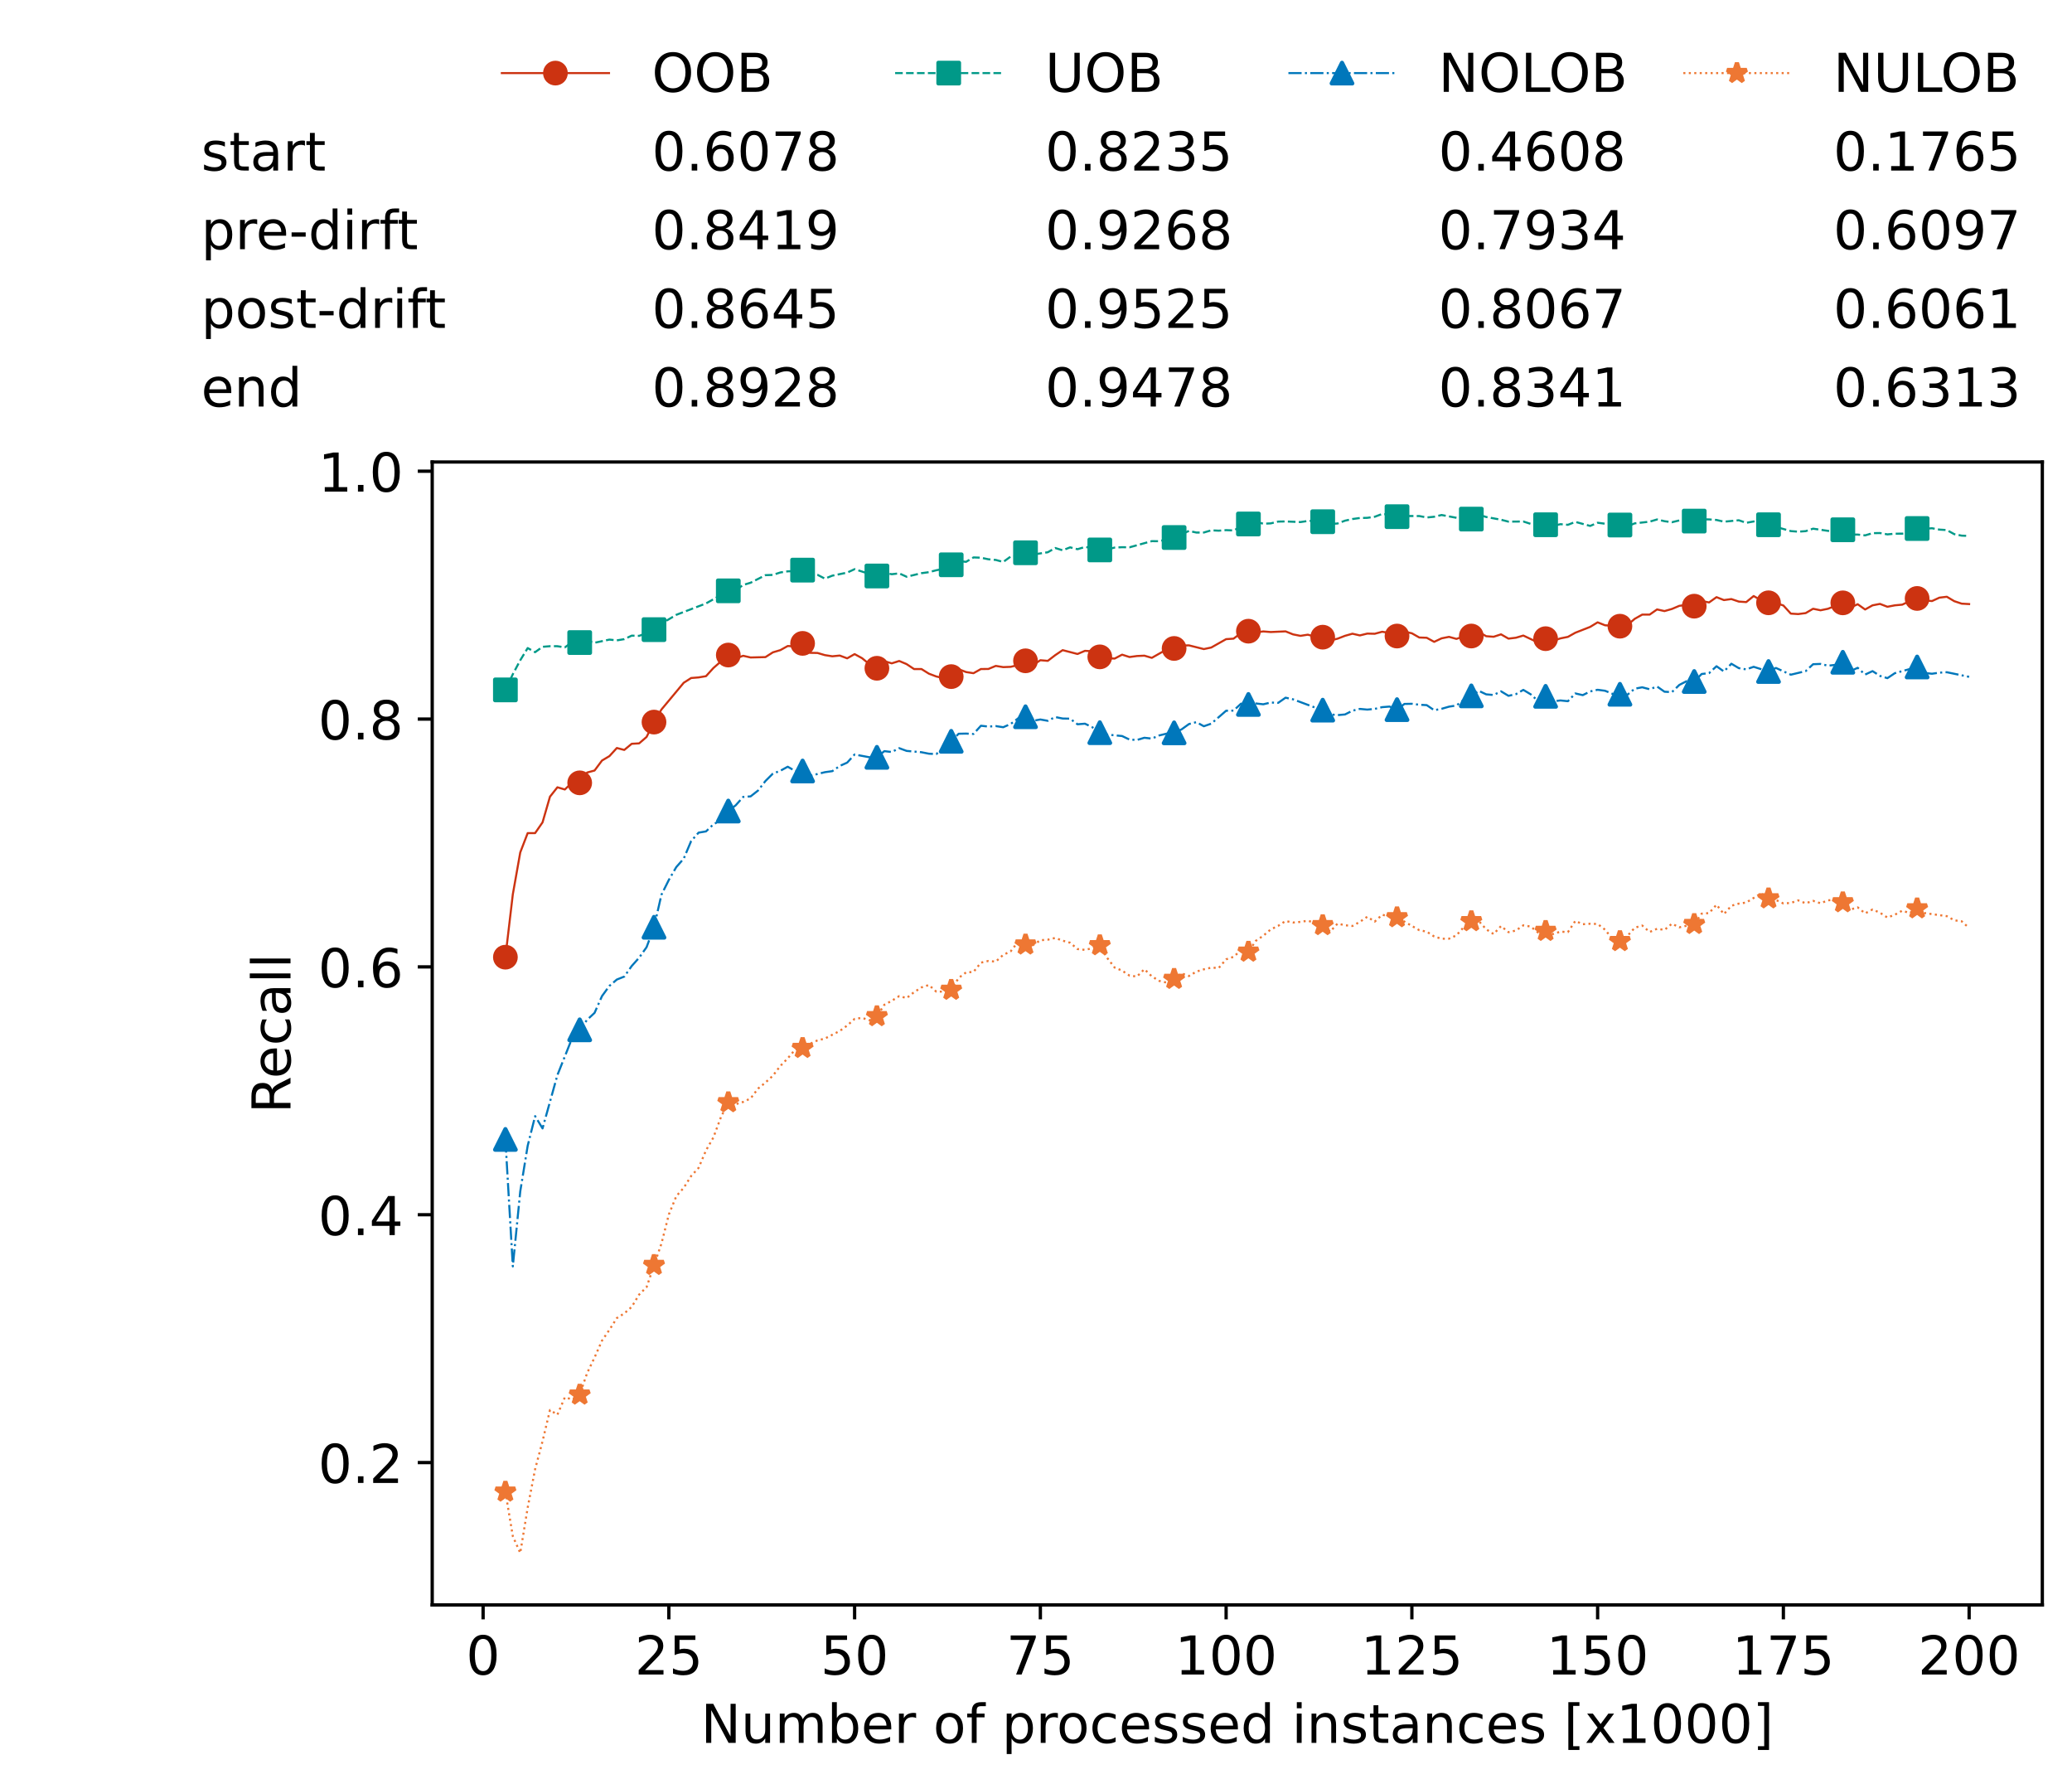 <?xml version="1.0" encoding="utf-8" standalone="no"?>
<!DOCTYPE svg PUBLIC "-//W3C//DTD SVG 1.1//EN"
  "http://www.w3.org/Graphics/SVG/1.1/DTD/svg11.dtd">
<!-- Created with matplotlib (https://matplotlib.org/) -->
<svg height="432.615pt" version="1.1" viewBox="0 0 502.65 432.615" width="502.65pt" xmlns="http://www.w3.org/2000/svg" xmlns:xlink="http://www.w3.org/1999/xlink">
 <defs>
  <style type="text/css">*{stroke-linecap:butt;stroke-linejoin:round;}</style>
 </defs>
 <g id="figure_1">
  <g id="patch_1">
   <path d="M 0 432.615 
L 502.65 432.615 
L 502.65 0 
L 0 0 
z
" style="fill:#ffffff;"/>
  </g>
  <g id="axes_1">
   <g id="patch_2">
    <path d="M 104.85 389.252 
L 495.45 389.252 
L 495.45 112.052 
L 104.85 112.052 
z
" style="fill:#ffffff;"/>
   </g>
   <g id="matplotlib.axis_1">
    <g id="xtick_1">
     <g id="line2d_1">
      <defs>
       <path d="M 0 0 
L 0 3.5 
" id="ma7b62afb11" style="stroke:#000000;stroke-width:0.8;"/>
      </defs>
      <g>
       <use style="stroke:#000000;stroke-width:0.8;" x="117.197" xlink:href="#ma7b62afb11" y="389.252"/>
      </g>
     </g>
     <g id="text_1">
      <!-- 0 -->
      <g transform="translate(113.061 406.13)scale(0.13 -0.13)">
       <defs>
        <path d="M 31.781 66.406 
Q 24.172 66.406 20.328 58.906 
Q 16.5 51.422 16.5 36.375 
Q 16.5 21.391 20.328 13.891 
Q 24.172 6.391 31.781 6.391 
Q 39.453 6.391 43.281 13.891 
Q 47.125 21.391 47.125 36.375 
Q 47.125 51.422 43.281 58.906 
Q 39.453 66.406 31.781 66.406 
z
M 31.781 74.219 
Q 44.047 74.219 50.516 64.516 
Q 56.984 54.828 56.984 36.375 
Q 56.984 17.969 50.516 8.266 
Q 44.047 -1.422 31.781 -1.422 
Q 19.531 -1.422 13.062 8.266 
Q 6.594 17.969 6.594 36.375 
Q 6.594 54.828 13.062 64.516 
Q 19.531 74.219 31.781 74.219 
z
" id="DejaVuSans-48"/>
       </defs>
       <use xlink:href="#DejaVuSans-48"/>
      </g>
     </g>
    </g>
    <g id="xtick_2">
     <g id="line2d_2">
      <g>
       <use style="stroke:#000000;stroke-width:0.8;" x="162.259" xlink:href="#ma7b62afb11" y="389.252"/>
      </g>
     </g>
     <g id="text_2">
      <!-- 25 -->
      <g transform="translate(153.988 406.13)scale(0.13 -0.13)">
       <defs>
        <path d="M 19.188 8.297 
L 53.609 8.297 
L 53.609 0 
L 7.328 0 
L 7.328 8.297 
Q 12.938 14.109 22.625 23.891 
Q 32.328 33.688 34.812 36.531 
Q 39.547 41.844 41.422 45.531 
Q 43.312 49.219 43.312 52.781 
Q 43.312 58.594 39.234 62.25 
Q 35.156 65.922 28.609 65.922 
Q 23.969 65.922 18.812 64.312 
Q 13.672 62.703 7.812 59.422 
L 7.812 69.391 
Q 13.766 71.781 18.938 73 
Q 24.125 74.219 28.422 74.219 
Q 39.75 74.219 46.484 68.547 
Q 53.219 62.891 53.219 53.422 
Q 53.219 48.922 51.531 44.891 
Q 49.859 40.875 45.406 35.406 
Q 44.188 33.984 37.641 27.219 
Q 31.109 20.453 19.188 8.297 
z
" id="DejaVuSans-50"/>
        <path d="M 10.797 72.906 
L 49.516 72.906 
L 49.516 64.594 
L 19.828 64.594 
L 19.828 46.734 
Q 21.969 47.469 24.109 47.828 
Q 26.266 48.188 28.422 48.188 
Q 40.625 48.188 47.75 41.5 
Q 54.891 34.812 54.891 23.391 
Q 54.891 11.625 47.562 5.094 
Q 40.234 -1.422 26.906 -1.422 
Q 22.312 -1.422 17.547 -0.641 
Q 12.797 0.141 7.719 1.703 
L 7.719 11.625 
Q 12.109 9.234 16.797 8.062 
Q 21.484 6.891 26.703 6.891 
Q 35.156 6.891 40.078 11.328 
Q 45.016 15.766 45.016 23.391 
Q 45.016 31 40.078 35.438 
Q 35.156 39.891 26.703 39.891 
Q 22.75 39.891 18.812 39.016 
Q 14.891 38.141 10.797 36.281 
z
" id="DejaVuSans-53"/>
       </defs>
       <use xlink:href="#DejaVuSans-50"/>
       <use x="63.623" xlink:href="#DejaVuSans-53"/>
      </g>
     </g>
    </g>
    <g id="xtick_3">
     <g id="line2d_3">
      <g>
       <use style="stroke:#000000;stroke-width:0.8;" x="207.322" xlink:href="#ma7b62afb11" y="389.252"/>
      </g>
     </g>
     <g id="text_3">
      <!-- 50 -->
      <g transform="translate(199.05 406.13)scale(0.13 -0.13)">
       <use xlink:href="#DejaVuSans-53"/>
       <use x="63.623" xlink:href="#DejaVuSans-48"/>
      </g>
     </g>
    </g>
    <g id="xtick_4">
     <g id="line2d_4">
      <g>
       <use style="stroke:#000000;stroke-width:0.8;" x="252.384" xlink:href="#ma7b62afb11" y="389.252"/>
      </g>
     </g>
     <g id="text_4">
      <!-- 75 -->
      <g transform="translate(244.113 406.13)scale(0.13 -0.13)">
       <defs>
        <path d="M 8.203 72.906 
L 55.078 72.906 
L 55.078 68.703 
L 28.609 0 
L 18.312 0 
L 43.219 64.594 
L 8.203 64.594 
z
" id="DejaVuSans-55"/>
       </defs>
       <use xlink:href="#DejaVuSans-55"/>
       <use x="63.623" xlink:href="#DejaVuSans-53"/>
      </g>
     </g>
    </g>
    <g id="xtick_5">
     <g id="line2d_5">
      <g>
       <use style="stroke:#000000;stroke-width:0.8;" x="297.446" xlink:href="#ma7b62afb11" y="389.252"/>
      </g>
     </g>
     <g id="text_5">
      <!-- 100 -->
      <g transform="translate(285.039 406.13)scale(0.13 -0.13)">
       <defs>
        <path d="M 12.406 8.297 
L 28.516 8.297 
L 28.516 63.922 
L 10.984 60.406 
L 10.984 69.391 
L 28.422 72.906 
L 38.281 72.906 
L 38.281 8.297 
L 54.391 8.297 
L 54.391 0 
L 12.406 0 
z
" id="DejaVuSans-49"/>
       </defs>
       <use xlink:href="#DejaVuSans-49"/>
       <use x="63.623" xlink:href="#DejaVuSans-48"/>
       <use x="127.246" xlink:href="#DejaVuSans-48"/>
      </g>
     </g>
    </g>
    <g id="xtick_6">
     <g id="line2d_6">
      <g>
       <use style="stroke:#000000;stroke-width:0.8;" x="342.509" xlink:href="#ma7b62afb11" y="389.252"/>
      </g>
     </g>
     <g id="text_6">
      <!-- 125 -->
      <g transform="translate(330.102 406.13)scale(0.13 -0.13)">
       <use xlink:href="#DejaVuSans-49"/>
       <use x="63.623" xlink:href="#DejaVuSans-50"/>
       <use x="127.246" xlink:href="#DejaVuSans-53"/>
      </g>
     </g>
    </g>
    <g id="xtick_7">
     <g id="line2d_7">
      <g>
       <use style="stroke:#000000;stroke-width:0.8;" x="387.571" xlink:href="#ma7b62afb11" y="389.252"/>
      </g>
     </g>
     <g id="text_7">
      <!-- 150 -->
      <g transform="translate(375.164 406.13)scale(0.13 -0.13)">
       <use xlink:href="#DejaVuSans-49"/>
       <use x="63.623" xlink:href="#DejaVuSans-53"/>
       <use x="127.246" xlink:href="#DejaVuSans-48"/>
      </g>
     </g>
    </g>
    <g id="xtick_8">
     <g id="line2d_8">
      <g>
       <use style="stroke:#000000;stroke-width:0.8;" x="432.633" xlink:href="#ma7b62afb11" y="389.252"/>
      </g>
     </g>
     <g id="text_8">
      <!-- 175 -->
      <g transform="translate(420.226 406.13)scale(0.13 -0.13)">
       <use xlink:href="#DejaVuSans-49"/>
       <use x="63.623" xlink:href="#DejaVuSans-55"/>
       <use x="127.246" xlink:href="#DejaVuSans-53"/>
      </g>
     </g>
    </g>
    <g id="xtick_9">
     <g id="line2d_9">
      <g>
       <use style="stroke:#000000;stroke-width:0.8;" x="477.695" xlink:href="#ma7b62afb11" y="389.252"/>
      </g>
     </g>
     <g id="text_9">
      <!-- 200 -->
      <g transform="translate(465.289 406.13)scale(0.13 -0.13)">
       <use xlink:href="#DejaVuSans-50"/>
       <use x="63.623" xlink:href="#DejaVuSans-48"/>
       <use x="127.246" xlink:href="#DejaVuSans-48"/>
      </g>
     </g>
    </g>
    <g id="text_10">
     <!-- Number of processed instances [x1000] -->
     <g transform="translate(170.025 422.711)scale(0.13 -0.13)">
      <defs>
       <path d="M 9.812 72.906 
L 23.094 72.906 
L 55.422 11.922 
L 55.422 72.906 
L 64.984 72.906 
L 64.984 0 
L 51.703 0 
L 19.391 60.984 
L 19.391 0 
L 9.812 0 
z
" id="DejaVuSans-78"/>
       <path d="M 8.5 21.578 
L 8.5 54.688 
L 17.484 54.688 
L 17.484 21.922 
Q 17.484 14.156 20.5 10.266 
Q 23.531 6.391 29.594 6.391 
Q 36.859 6.391 41.078 11.031 
Q 45.312 15.672 45.312 23.688 
L 45.312 54.688 
L 54.297 54.688 
L 54.297 0 
L 45.312 0 
L 45.312 8.406 
Q 42.047 3.422 37.719 1 
Q 33.406 -1.422 27.688 -1.422 
Q 18.266 -1.422 13.375 4.438 
Q 8.5 10.297 8.5 21.578 
z
M 31.109 56 
z
" id="DejaVuSans-117"/>
       <path d="M 52 44.188 
Q 55.375 50.25 60.062 53.125 
Q 64.75 56 71.094 56 
Q 79.641 56 84.281 50.016 
Q 88.922 44.047 88.922 33.016 
L 88.922 0 
L 79.891 0 
L 79.891 32.719 
Q 79.891 40.578 77.094 44.375 
Q 74.312 48.188 68.609 48.188 
Q 61.625 48.188 57.562 43.547 
Q 53.516 38.922 53.516 30.906 
L 53.516 0 
L 44.484 0 
L 44.484 32.719 
Q 44.484 40.625 41.703 44.406 
Q 38.922 48.188 33.109 48.188 
Q 26.219 48.188 22.156 43.531 
Q 18.109 38.875 18.109 30.906 
L 18.109 0 
L 9.078 0 
L 9.078 54.688 
L 18.109 54.688 
L 18.109 46.188 
Q 21.188 51.219 25.484 53.609 
Q 29.781 56 35.688 56 
Q 41.656 56 45.828 52.969 
Q 50 49.953 52 44.188 
z
" id="DejaVuSans-109"/>
       <path d="M 48.688 27.297 
Q 48.688 37.203 44.609 42.844 
Q 40.531 48.484 33.406 48.484 
Q 26.266 48.484 22.188 42.844 
Q 18.109 37.203 18.109 27.297 
Q 18.109 17.391 22.188 11.75 
Q 26.266 6.109 33.406 6.109 
Q 40.531 6.109 44.609 11.75 
Q 48.688 17.391 48.688 27.297 
z
M 18.109 46.391 
Q 20.953 51.266 25.266 53.625 
Q 29.594 56 35.594 56 
Q 45.562 56 51.781 48.094 
Q 58.016 40.188 58.016 27.297 
Q 58.016 14.406 51.781 6.484 
Q 45.562 -1.422 35.594 -1.422 
Q 29.594 -1.422 25.266 0.953 
Q 20.953 3.328 18.109 8.203 
L 18.109 0 
L 9.078 0 
L 9.078 75.984 
L 18.109 75.984 
z
" id="DejaVuSans-98"/>
       <path d="M 56.203 29.594 
L 56.203 25.203 
L 14.891 25.203 
Q 15.484 15.922 20.484 11.062 
Q 25.484 6.203 34.422 6.203 
Q 39.594 6.203 44.453 7.469 
Q 49.312 8.734 54.109 11.281 
L 54.109 2.781 
Q 49.266 0.734 44.188 -0.344 
Q 39.109 -1.422 33.891 -1.422 
Q 20.797 -1.422 13.156 6.188 
Q 5.516 13.812 5.516 26.812 
Q 5.516 40.234 12.766 48.109 
Q 20.016 56 32.328 56 
Q 43.359 56 49.781 48.891 
Q 56.203 41.797 56.203 29.594 
z
M 47.219 32.234 
Q 47.125 39.594 43.094 43.984 
Q 39.062 48.391 32.422 48.391 
Q 24.906 48.391 20.391 44.141 
Q 15.875 39.891 15.188 32.172 
z
" id="DejaVuSans-101"/>
       <path d="M 41.109 46.297 
Q 39.594 47.172 37.812 47.578 
Q 36.031 48 33.891 48 
Q 26.266 48 22.188 43.047 
Q 18.109 38.094 18.109 28.812 
L 18.109 0 
L 9.078 0 
L 9.078 54.688 
L 18.109 54.688 
L 18.109 46.188 
Q 20.953 51.172 25.484 53.578 
Q 30.031 56 36.531 56 
Q 37.453 56 38.578 55.875 
Q 39.703 55.766 41.062 55.516 
z
" id="DejaVuSans-114"/>
       <path id="DejaVuSans-32"/>
       <path d="M 30.609 48.391 
Q 23.391 48.391 19.188 42.75 
Q 14.984 37.109 14.984 27.297 
Q 14.984 17.484 19.156 11.844 
Q 23.344 6.203 30.609 6.203 
Q 37.797 6.203 41.984 11.859 
Q 46.188 17.531 46.188 27.297 
Q 46.188 37.016 41.984 42.703 
Q 37.797 48.391 30.609 48.391 
z
M 30.609 56 
Q 42.328 56 49.016 48.375 
Q 55.719 40.766 55.719 27.297 
Q 55.719 13.875 49.016 6.219 
Q 42.328 -1.422 30.609 -1.422 
Q 18.844 -1.422 12.172 6.219 
Q 5.516 13.875 5.516 27.297 
Q 5.516 40.766 12.172 48.375 
Q 18.844 56 30.609 56 
z
" id="DejaVuSans-111"/>
       <path d="M 37.109 75.984 
L 37.109 68.5 
L 28.516 68.5 
Q 23.688 68.5 21.797 66.547 
Q 19.922 64.594 19.922 59.516 
L 19.922 54.688 
L 34.719 54.688 
L 34.719 47.703 
L 19.922 47.703 
L 19.922 0 
L 10.891 0 
L 10.891 47.703 
L 2.297 47.703 
L 2.297 54.688 
L 10.891 54.688 
L 10.891 58.5 
Q 10.891 67.625 15.141 71.797 
Q 19.391 75.984 28.609 75.984 
z
" id="DejaVuSans-102"/>
       <path d="M 18.109 8.203 
L 18.109 -20.797 
L 9.078 -20.797 
L 9.078 54.688 
L 18.109 54.688 
L 18.109 46.391 
Q 20.953 51.266 25.266 53.625 
Q 29.594 56 35.594 56 
Q 45.562 56 51.781 48.094 
Q 58.016 40.188 58.016 27.297 
Q 58.016 14.406 51.781 6.484 
Q 45.562 -1.422 35.594 -1.422 
Q 29.594 -1.422 25.266 0.953 
Q 20.953 3.328 18.109 8.203 
z
M 48.688 27.297 
Q 48.688 37.203 44.609 42.844 
Q 40.531 48.484 33.406 48.484 
Q 26.266 48.484 22.188 42.844 
Q 18.109 37.203 18.109 27.297 
Q 18.109 17.391 22.188 11.75 
Q 26.266 6.109 33.406 6.109 
Q 40.531 6.109 44.609 11.75 
Q 48.688 17.391 48.688 27.297 
z
" id="DejaVuSans-112"/>
       <path d="M 48.781 52.594 
L 48.781 44.188 
Q 44.969 46.297 41.141 47.344 
Q 37.312 48.391 33.406 48.391 
Q 24.656 48.391 19.812 42.844 
Q 14.984 37.312 14.984 27.297 
Q 14.984 17.281 19.812 11.734 
Q 24.656 6.203 33.406 6.203 
Q 37.312 6.203 41.141 7.25 
Q 44.969 8.297 48.781 10.406 
L 48.781 2.094 
Q 45.016 0.344 40.984 -0.531 
Q 36.969 -1.422 32.422 -1.422 
Q 20.062 -1.422 12.781 6.344 
Q 5.516 14.109 5.516 27.297 
Q 5.516 40.672 12.859 48.328 
Q 20.219 56 33.016 56 
Q 37.156 56 41.109 55.141 
Q 45.062 54.297 48.781 52.594 
z
" id="DejaVuSans-99"/>
       <path d="M 44.281 53.078 
L 44.281 44.578 
Q 40.484 46.531 36.375 47.5 
Q 32.281 48.484 27.875 48.484 
Q 21.188 48.484 17.844 46.438 
Q 14.5 44.391 14.5 40.281 
Q 14.5 37.156 16.891 35.375 
Q 19.281 33.594 26.516 31.984 
L 29.594 31.297 
Q 39.156 29.25 43.188 25.516 
Q 47.219 21.781 47.219 15.094 
Q 47.219 7.469 41.188 3.016 
Q 35.156 -1.422 24.609 -1.422 
Q 20.219 -1.422 15.453 -0.562 
Q 10.688 0.297 5.422 2 
L 5.422 11.281 
Q 10.406 8.688 15.234 7.391 
Q 20.062 6.109 24.812 6.109 
Q 31.156 6.109 34.562 8.281 
Q 37.984 10.453 37.984 14.406 
Q 37.984 18.062 35.516 20.016 
Q 33.062 21.969 24.703 23.781 
L 21.578 24.516 
Q 13.234 26.266 9.516 29.906 
Q 5.812 33.547 5.812 39.891 
Q 5.812 47.609 11.281 51.797 
Q 16.75 56 26.812 56 
Q 31.781 56 36.172 55.266 
Q 40.578 54.547 44.281 53.078 
z
" id="DejaVuSans-115"/>
       <path d="M 45.406 46.391 
L 45.406 75.984 
L 54.391 75.984 
L 54.391 0 
L 45.406 0 
L 45.406 8.203 
Q 42.578 3.328 38.25 0.953 
Q 33.938 -1.422 27.875 -1.422 
Q 17.969 -1.422 11.734 6.484 
Q 5.516 14.406 5.516 27.297 
Q 5.516 40.188 11.734 48.094 
Q 17.969 56 27.875 56 
Q 33.938 56 38.25 53.625 
Q 42.578 51.266 45.406 46.391 
z
M 14.797 27.297 
Q 14.797 17.391 18.875 11.75 
Q 22.953 6.109 30.078 6.109 
Q 37.203 6.109 41.297 11.75 
Q 45.406 17.391 45.406 27.297 
Q 45.406 37.203 41.297 42.844 
Q 37.203 48.484 30.078 48.484 
Q 22.953 48.484 18.875 42.844 
Q 14.797 37.203 14.797 27.297 
z
" id="DejaVuSans-100"/>
       <path d="M 9.422 54.688 
L 18.406 54.688 
L 18.406 0 
L 9.422 0 
z
M 9.422 75.984 
L 18.406 75.984 
L 18.406 64.594 
L 9.422 64.594 
z
" id="DejaVuSans-105"/>
       <path d="M 54.891 33.016 
L 54.891 0 
L 45.906 0 
L 45.906 32.719 
Q 45.906 40.484 42.875 44.328 
Q 39.844 48.188 33.797 48.188 
Q 26.516 48.188 22.312 43.547 
Q 18.109 38.922 18.109 30.906 
L 18.109 0 
L 9.078 0 
L 9.078 54.688 
L 18.109 54.688 
L 18.109 46.188 
Q 21.344 51.125 25.703 53.562 
Q 30.078 56 35.797 56 
Q 45.219 56 50.047 50.172 
Q 54.891 44.344 54.891 33.016 
z
" id="DejaVuSans-110"/>
       <path d="M 18.312 70.219 
L 18.312 54.688 
L 36.812 54.688 
L 36.812 47.703 
L 18.312 47.703 
L 18.312 18.016 
Q 18.312 11.328 20.141 9.422 
Q 21.969 7.516 27.594 7.516 
L 36.812 7.516 
L 36.812 0 
L 27.594 0 
Q 17.188 0 13.234 3.875 
Q 9.281 7.766 9.281 18.016 
L 9.281 47.703 
L 2.688 47.703 
L 2.688 54.688 
L 9.281 54.688 
L 9.281 70.219 
z
" id="DejaVuSans-116"/>
       <path d="M 34.281 27.484 
Q 23.391 27.484 19.188 25 
Q 14.984 22.516 14.984 16.5 
Q 14.984 11.719 18.141 8.906 
Q 21.297 6.109 26.703 6.109 
Q 34.188 6.109 38.703 11.406 
Q 43.219 16.703 43.219 25.484 
L 43.219 27.484 
z
M 52.203 31.203 
L 52.203 0 
L 43.219 0 
L 43.219 8.297 
Q 40.141 3.328 35.547 0.953 
Q 30.953 -1.422 24.312 -1.422 
Q 15.922 -1.422 10.953 3.297 
Q 6 8.016 6 15.922 
Q 6 25.141 12.172 29.828 
Q 18.359 34.516 30.609 34.516 
L 43.219 34.516 
L 43.219 35.406 
Q 43.219 41.609 39.141 45 
Q 35.062 48.391 27.688 48.391 
Q 23 48.391 18.547 47.266 
Q 14.109 46.141 10.016 43.891 
L 10.016 52.203 
Q 14.938 54.109 19.578 55.047 
Q 24.219 56 28.609 56 
Q 40.484 56 46.344 49.844 
Q 52.203 43.703 52.203 31.203 
z
" id="DejaVuSans-97"/>
       <path d="M 8.594 75.984 
L 29.297 75.984 
L 29.297 69 
L 17.578 69 
L 17.578 -6.203 
L 29.297 -6.203 
L 29.297 -13.188 
L 8.594 -13.188 
z
" id="DejaVuSans-91"/>
       <path d="M 54.891 54.688 
L 35.109 28.078 
L 55.906 0 
L 45.312 0 
L 29.391 21.484 
L 13.484 0 
L 2.875 0 
L 24.125 28.609 
L 4.688 54.688 
L 15.281 54.688 
L 29.781 35.203 
L 44.281 54.688 
z
" id="DejaVuSans-120"/>
       <path d="M 30.422 75.984 
L 30.422 -13.188 
L 9.719 -13.188 
L 9.719 -6.203 
L 21.391 -6.203 
L 21.391 69 
L 9.719 69 
L 9.719 75.984 
z
" id="DejaVuSans-93"/>
      </defs>
      <use xlink:href="#DejaVuSans-78"/>
      <use x="74.805" xlink:href="#DejaVuSans-117"/>
      <use x="138.184" xlink:href="#DejaVuSans-109"/>
      <use x="235.596" xlink:href="#DejaVuSans-98"/>
      <use x="299.072" xlink:href="#DejaVuSans-101"/>
      <use x="360.596" xlink:href="#DejaVuSans-114"/>
      <use x="401.709" xlink:href="#DejaVuSans-32"/>
      <use x="433.496" xlink:href="#DejaVuSans-111"/>
      <use x="494.678" xlink:href="#DejaVuSans-102"/>
      <use x="529.883" xlink:href="#DejaVuSans-32"/>
      <use x="561.67" xlink:href="#DejaVuSans-112"/>
      <use x="625.146" xlink:href="#DejaVuSans-114"/>
      <use x="664.01" xlink:href="#DejaVuSans-111"/>
      <use x="725.191" xlink:href="#DejaVuSans-99"/>
      <use x="780.172" xlink:href="#DejaVuSans-101"/>
      <use x="841.695" xlink:href="#DejaVuSans-115"/>
      <use x="893.795" xlink:href="#DejaVuSans-115"/>
      <use x="945.895" xlink:href="#DejaVuSans-101"/>
      <use x="1007.418" xlink:href="#DejaVuSans-100"/>
      <use x="1070.895" xlink:href="#DejaVuSans-32"/>
      <use x="1102.682" xlink:href="#DejaVuSans-105"/>
      <use x="1130.465" xlink:href="#DejaVuSans-110"/>
      <use x="1193.844" xlink:href="#DejaVuSans-115"/>
      <use x="1245.943" xlink:href="#DejaVuSans-116"/>
      <use x="1285.152" xlink:href="#DejaVuSans-97"/>
      <use x="1346.432" xlink:href="#DejaVuSans-110"/>
      <use x="1409.811" xlink:href="#DejaVuSans-99"/>
      <use x="1464.791" xlink:href="#DejaVuSans-101"/>
      <use x="1526.314" xlink:href="#DejaVuSans-115"/>
      <use x="1578.414" xlink:href="#DejaVuSans-32"/>
      <use x="1610.201" xlink:href="#DejaVuSans-91"/>
      <use x="1649.215" xlink:href="#DejaVuSans-120"/>
      <use x="1708.395" xlink:href="#DejaVuSans-49"/>
      <use x="1772.018" xlink:href="#DejaVuSans-48"/>
      <use x="1835.641" xlink:href="#DejaVuSans-48"/>
      <use x="1899.264" xlink:href="#DejaVuSans-48"/>
      <use x="1962.887" xlink:href="#DejaVuSans-93"/>
     </g>
    </g>
   </g>
   <g id="matplotlib.axis_2">
    <g id="ytick_1">
     <g id="line2d_10">
      <defs>
       <path d="M 0 0 
L -3.5 0 
" id="mebd7c31fa7" style="stroke:#000000;stroke-width:0.8;"/>
      </defs>
      <g>
       <use style="stroke:#000000;stroke-width:0.8;" x="104.85" xlink:href="#mebd7c31fa7" y="354.724"/>
      </g>
     </g>
     <g id="text_11">
      <!-- 0.2 -->
      <g transform="translate(77.176 359.663)scale(0.13 -0.13)">
       <defs>
        <path d="M 10.688 12.406 
L 21 12.406 
L 21 0 
L 10.688 0 
z
" id="DejaVuSans-46"/>
       </defs>
       <use xlink:href="#DejaVuSans-48"/>
       <use x="63.623" xlink:href="#DejaVuSans-46"/>
       <use x="95.41" xlink:href="#DejaVuSans-50"/>
      </g>
     </g>
    </g>
    <g id="ytick_2">
     <g id="line2d_11">
      <g>
       <use style="stroke:#000000;stroke-width:0.8;" x="104.85" xlink:href="#mebd7c31fa7" y="294.614"/>
      </g>
     </g>
     <g id="text_12">
      <!-- 0.4 -->
      <g transform="translate(77.176 299.553)scale(0.13 -0.13)">
       <defs>
        <path d="M 37.797 64.312 
L 12.891 25.391 
L 37.797 25.391 
z
M 35.203 72.906 
L 47.609 72.906 
L 47.609 25.391 
L 58.016 25.391 
L 58.016 17.188 
L 47.609 17.188 
L 47.609 0 
L 37.797 0 
L 37.797 17.188 
L 4.891 17.188 
L 4.891 26.703 
z
" id="DejaVuSans-52"/>
       </defs>
       <use xlink:href="#DejaVuSans-48"/>
       <use x="63.623" xlink:href="#DejaVuSans-46"/>
       <use x="95.41" xlink:href="#DejaVuSans-52"/>
      </g>
     </g>
    </g>
    <g id="ytick_3">
     <g id="line2d_12">
      <g>
       <use style="stroke:#000000;stroke-width:0.8;" x="104.85" xlink:href="#mebd7c31fa7" y="234.505"/>
      </g>
     </g>
     <g id="text_13">
      <!-- 0.6 -->
      <g transform="translate(77.176 239.444)scale(0.13 -0.13)">
       <defs>
        <path d="M 33.016 40.375 
Q 26.375 40.375 22.484 35.828 
Q 18.609 31.297 18.609 23.391 
Q 18.609 15.531 22.484 10.953 
Q 26.375 6.391 33.016 6.391 
Q 39.656 6.391 43.531 10.953 
Q 47.406 15.531 47.406 23.391 
Q 47.406 31.297 43.531 35.828 
Q 39.656 40.375 33.016 40.375 
z
M 52.594 71.297 
L 52.594 62.312 
Q 48.875 64.062 45.094 64.984 
Q 41.312 65.922 37.594 65.922 
Q 27.828 65.922 22.672 59.328 
Q 17.531 52.734 16.797 39.406 
Q 19.672 43.656 24.016 45.922 
Q 28.375 48.188 33.594 48.188 
Q 44.578 48.188 50.953 41.516 
Q 57.328 34.859 57.328 23.391 
Q 57.328 12.156 50.688 5.359 
Q 44.047 -1.422 33.016 -1.422 
Q 20.359 -1.422 13.672 8.266 
Q 6.984 17.969 6.984 36.375 
Q 6.984 53.656 15.188 63.938 
Q 23.391 74.219 37.203 74.219 
Q 40.922 74.219 44.703 73.484 
Q 48.484 72.75 52.594 71.297 
z
" id="DejaVuSans-54"/>
       </defs>
       <use xlink:href="#DejaVuSans-48"/>
       <use x="63.623" xlink:href="#DejaVuSans-46"/>
       <use x="95.41" xlink:href="#DejaVuSans-54"/>
      </g>
     </g>
    </g>
    <g id="ytick_4">
     <g id="line2d_13">
      <g>
       <use style="stroke:#000000;stroke-width:0.8;" x="104.85" xlink:href="#mebd7c31fa7" y="174.395"/>
      </g>
     </g>
     <g id="text_14">
      <!-- 0.8 -->
      <g transform="translate(77.176 179.334)scale(0.13 -0.13)">
       <defs>
        <path d="M 31.781 34.625 
Q 24.75 34.625 20.719 30.859 
Q 16.703 27.094 16.703 20.516 
Q 16.703 13.922 20.719 10.156 
Q 24.75 6.391 31.781 6.391 
Q 38.812 6.391 42.859 10.172 
Q 46.922 13.969 46.922 20.516 
Q 46.922 27.094 42.891 30.859 
Q 38.875 34.625 31.781 34.625 
z
M 21.922 38.812 
Q 15.578 40.375 12.031 44.719 
Q 8.5 49.078 8.5 55.328 
Q 8.5 64.062 14.719 69.141 
Q 20.953 74.219 31.781 74.219 
Q 42.672 74.219 48.875 69.141 
Q 55.078 64.062 55.078 55.328 
Q 55.078 49.078 51.531 44.719 
Q 48 40.375 41.703 38.812 
Q 48.828 37.156 52.797 32.312 
Q 56.781 27.484 56.781 20.516 
Q 56.781 9.906 50.312 4.234 
Q 43.844 -1.422 31.781 -1.422 
Q 19.734 -1.422 13.25 4.234 
Q 6.781 9.906 6.781 20.516 
Q 6.781 27.484 10.781 32.312 
Q 14.797 37.156 21.922 38.812 
z
M 18.312 54.391 
Q 18.312 48.734 21.844 45.562 
Q 25.391 42.391 31.781 42.391 
Q 38.141 42.391 41.719 45.562 
Q 45.312 48.734 45.312 54.391 
Q 45.312 60.062 41.719 63.234 
Q 38.141 66.406 31.781 66.406 
Q 25.391 66.406 21.844 63.234 
Q 18.312 60.062 18.312 54.391 
z
" id="DejaVuSans-56"/>
       </defs>
       <use xlink:href="#DejaVuSans-48"/>
       <use x="63.623" xlink:href="#DejaVuSans-46"/>
       <use x="95.41" xlink:href="#DejaVuSans-56"/>
      </g>
     </g>
    </g>
    <g id="ytick_5">
     <g id="line2d_14">
      <g>
       <use style="stroke:#000000;stroke-width:0.8;" x="104.85" xlink:href="#mebd7c31fa7" y="114.285"/>
      </g>
     </g>
     <g id="text_15">
      <!-- 1.0 -->
      <g transform="translate(77.176 119.224)scale(0.13 -0.13)">
       <use xlink:href="#DejaVuSans-49"/>
       <use x="63.623" xlink:href="#DejaVuSans-46"/>
       <use x="95.41" xlink:href="#DejaVuSans-48"/>
      </g>
     </g>
    </g>
    <g id="text_16">
     <!-- Recall -->
     <g transform="translate(70.472 270.044)rotate(-90)scale(0.13 -0.13)">
      <defs>
       <path d="M 44.391 34.188 
Q 47.562 33.109 50.562 29.594 
Q 53.562 26.078 56.594 19.922 
L 66.609 0 
L 56 0 
L 46.688 18.703 
Q 43.062 26.031 39.672 28.422 
Q 36.281 30.812 30.422 30.812 
L 19.672 30.812 
L 19.672 0 
L 9.812 0 
L 9.812 72.906 
L 32.078 72.906 
Q 44.578 72.906 50.734 67.672 
Q 56.891 62.453 56.891 51.906 
Q 56.891 45.016 53.688 40.469 
Q 50.484 35.938 44.391 34.188 
z
M 19.672 64.797 
L 19.672 38.922 
L 32.078 38.922 
Q 39.203 38.922 42.844 42.219 
Q 46.484 45.516 46.484 51.906 
Q 46.484 58.297 42.844 61.547 
Q 39.203 64.797 32.078 64.797 
z
" id="DejaVuSans-82"/>
       <path d="M 9.422 75.984 
L 18.406 75.984 
L 18.406 0 
L 9.422 0 
z
" id="DejaVuSans-108"/>
      </defs>
      <use xlink:href="#DejaVuSans-82"/>
      <use x="64.982" xlink:href="#DejaVuSans-101"/>
      <use x="126.506" xlink:href="#DejaVuSans-99"/>
      <use x="181.486" xlink:href="#DejaVuSans-97"/>
      <use x="242.766" xlink:href="#DejaVuSans-108"/>
      <use x="270.549" xlink:href="#DejaVuSans-108"/>
     </g>
    </g>
   </g>
   <g id="line2d_15"/>
   <g id="line2d_16"/>
   <g id="line2d_17"/>
   <g id="line2d_18"/>
   <g id="line2d_19"/>
   <g id="line2d_20">
    <path clip-path="url(#p7c068c08ac)" d="M 122.605 232.148 
L 124.407 216.901 
L 126.21 206.74 
L 128.012 202.056 
L 129.815 202.056 
L 131.617 199.449 
L 133.419 193.221 
L 135.222 190.944 
L 137.024 191.477 
L 138.827 189.769 
L 140.629 189.866 
L 142.432 187.363 
L 144.234 186.879 
L 146.037 184.457 
L 147.839 183.385 
L 149.642 181.415 
L 151.444 181.886 
L 153.247 180.394 
L 155.049 180.293 
L 156.852 178.737 
L 158.654 175.131 
L 160.457 172.084 
L 165.864 165.594 
L 167.667 164.441 
L 169.469 164.297 
L 171.272 163.994 
L 173.074 162.008 
L 176.679 158.869 
L 178.482 159.696 
L 180.284 159.05 
L 182.087 159.459 
L 185.692 159.371 
L 187.494 158.215 
L 189.297 157.68 
L 191.099 156.68 
L 192.902 156.769 
L 194.704 156.041 
L 196.507 158.333 
L 198.309 158.364 
L 200.112 158.89 
L 201.914 159.171 
L 203.717 158.995 
L 205.519 159.667 
L 207.322 158.643 
L 209.124 159.629 
L 210.927 161.102 
L 212.729 162.079 
L 214.532 160.358 
L 216.334 160.884 
L 218.137 160.308 
L 219.939 161.072 
L 221.742 162.268 
L 223.544 162.268 
L 225.347 163.392 
L 227.149 164.071 
L 228.952 164.493 
L 230.754 164.101 
L 232.557 162.297 
L 234.359 162.994 
L 236.162 163.275 
L 237.964 162.262 
L 239.767 162.248 
L 241.569 161.503 
L 243.372 161.799 
L 245.174 161.73 
L 246.976 161.299 
L 248.779 160.27 
L 250.581 161.312 
L 252.384 160.127 
L 254.186 160.281 
L 255.989 158.897 
L 257.791 157.683 
L 261.396 158.614 
L 263.199 157.849 
L 265.001 157.952 
L 266.804 159.312 
L 268.606 159.629 
L 270.409 159.727 
L 272.211 158.777 
L 274.014 159.353 
L 275.816 159.106 
L 277.619 159.022 
L 279.421 159.551 
L 283.026 157.507 
L 284.829 157.272 
L 286.631 156.556 
L 288.434 156.525 
L 292.039 157.424 
L 293.841 157.044 
L 297.446 155.016 
L 299.249 154.894 
L 301.051 153.539 
L 302.854 153.085 
L 304.656 153.387 
L 306.459 153.143 
L 308.261 153.29 
L 311.866 153.128 
L 313.669 153.855 
L 315.471 154.213 
L 317.274 153.93 
L 319.076 154.451 
L 320.879 154.535 
L 322.681 155.354 
L 324.484 154.899 
L 326.286 154.206 
L 328.089 153.696 
L 329.891 154.11 
L 331.694 153.666 
L 333.496 153.709 
L 335.299 153.223 
L 337.101 153.509 
L 338.904 154.262 
L 340.706 153.186 
L 342.509 153.595 
L 344.311 154.619 
L 346.114 154.682 
L 347.916 155.671 
L 349.719 154.818 
L 351.521 154.46 
L 353.324 154.956 
L 355.126 154.341 
L 356.928 154.258 
L 358.731 153.251 
L 360.533 154.302 
L 362.336 154.437 
L 364.138 153.851 
L 365.941 154.889 
L 367.743 154.673 
L 369.546 154.142 
L 373.151 155.847 
L 374.953 154.9 
L 376.756 155.408 
L 378.558 154.828 
L 380.361 154.464 
L 382.163 153.457 
L 385.768 152.04 
L 387.571 150.939 
L 389.373 151.654 
L 392.978 151.875 
L 394.781 151.595 
L 396.583 150.079 
L 398.386 149.064 
L 400.188 149.064 
L 401.991 147.807 
L 403.793 148.209 
L 405.596 147.692 
L 407.398 146.931 
L 409.201 146.708 
L 411.003 147.018 
L 412.806 145.759 
L 414.608 146.116 
L 416.411 144.829 
L 418.213 145.54 
L 420.016 145.293 
L 421.818 145.903 
L 423.621 146.026 
L 425.423 144.558 
L 427.226 145.598 
L 429.028 146.2 
L 430.831 146.253 
L 432.633 146.854 
L 434.436 148.823 
L 436.238 148.932 
L 438.041 148.697 
L 439.843 147.645 
L 441.646 148.015 
L 443.448 147.647 
L 447.053 146.212 
L 448.856 147.389 
L 450.658 146.543 
L 452.461 147.824 
L 454.263 146.814 
L 456.066 146.468 
L 457.868 147.16 
L 459.671 146.815 
L 461.473 146.647 
L 463.276 145.79 
L 465.078 145.144 
L 466.881 145.602 
L 468.683 145.777 
L 470.485 144.952 
L 472.288 144.735 
L 474.09 145.806 
L 475.893 146.408 
L 477.695 146.506 
L 477.695 146.506 
" style="fill:none;stroke:#cc3311;stroke-linecap:square;stroke-width:0.5;"/>
    <defs>
     <path d="M 0 2.5 
C 0.663 2.5 1.299 2.237 1.768 1.768 
C 2.237 1.299 2.5 0.663 2.5 0 
C 2.5 -0.663 2.237 -1.299 1.768 -1.768 
C 1.299 -2.237 0.663 -2.5 0 -2.5 
C -0.663 -2.5 -1.299 -2.237 -1.768 -1.768 
C -2.237 -1.299 -2.5 -0.663 -2.5 0 
C -2.5 0.663 -2.237 1.299 -1.768 1.768 
C -1.299 2.237 -0.663 2.5 0 2.5 
z
" id="m97953e6fcd" style="stroke:#cc3311;"/>
    </defs>
    <g clip-path="url(#p7c068c08ac)">
     <use style="fill:#cc3311;stroke:#cc3311;" x="122.605" xlink:href="#m97953e6fcd" y="232.148"/>
     <use style="fill:#cc3311;stroke:#cc3311;" x="140.629" xlink:href="#m97953e6fcd" y="189.866"/>
     <use style="fill:#cc3311;stroke:#cc3311;" x="158.654" xlink:href="#m97953e6fcd" y="175.131"/>
     <use style="fill:#cc3311;stroke:#cc3311;" x="176.679" xlink:href="#m97953e6fcd" y="158.869"/>
     <use style="fill:#cc3311;stroke:#cc3311;" x="194.704" xlink:href="#m97953e6fcd" y="156.041"/>
     <use style="fill:#cc3311;stroke:#cc3311;" x="212.729" xlink:href="#m97953e6fcd" y="162.079"/>
     <use style="fill:#cc3311;stroke:#cc3311;" x="230.754" xlink:href="#m97953e6fcd" y="164.101"/>
     <use style="fill:#cc3311;stroke:#cc3311;" x="248.779" xlink:href="#m97953e6fcd" y="160.27"/>
     <use style="fill:#cc3311;stroke:#cc3311;" x="266.804" xlink:href="#m97953e6fcd" y="159.312"/>
     <use style="fill:#cc3311;stroke:#cc3311;" x="284.829" xlink:href="#m97953e6fcd" y="157.272"/>
     <use style="fill:#cc3311;stroke:#cc3311;" x="302.854" xlink:href="#m97953e6fcd" y="153.085"/>
     <use style="fill:#cc3311;stroke:#cc3311;" x="320.879" xlink:href="#m97953e6fcd" y="154.535"/>
     <use style="fill:#cc3311;stroke:#cc3311;" x="338.904" xlink:href="#m97953e6fcd" y="154.262"/>
     <use style="fill:#cc3311;stroke:#cc3311;" x="356.928" xlink:href="#m97953e6fcd" y="154.258"/>
     <use style="fill:#cc3311;stroke:#cc3311;" x="374.953" xlink:href="#m97953e6fcd" y="154.9"/>
     <use style="fill:#cc3311;stroke:#cc3311;" x="392.978" xlink:href="#m97953e6fcd" y="151.875"/>
     <use style="fill:#cc3311;stroke:#cc3311;" x="411.003" xlink:href="#m97953e6fcd" y="147.018"/>
     <use style="fill:#cc3311;stroke:#cc3311;" x="429.028" xlink:href="#m97953e6fcd" y="146.2"/>
     <use style="fill:#cc3311;stroke:#cc3311;" x="447.053" xlink:href="#m97953e6fcd" y="146.212"/>
     <use style="fill:#cc3311;stroke:#cc3311;" x="465.078" xlink:href="#m97953e6fcd" y="145.144"/>
    </g>
   </g>
   <g id="line2d_21"/>
   <g id="line2d_22"/>
   <g id="line2d_23"/>
   <g id="line2d_24"/>
   <g id="line2d_25">
    <path clip-path="url(#p7c068c08ac)" d="M 122.605 167.323 
L 124.407 163.52 
L 126.21 160.132 
L 128.012 157.177 
L 129.815 158.174 
L 131.617 156.87 
L 133.419 156.724 
L 135.222 156.732 
L 137.024 157.009 
L 138.827 155.742 
L 140.629 155.84 
L 142.432 155.413 
L 144.234 155.888 
L 147.839 155.126 
L 149.642 155.313 
L 151.444 155.014 
L 153.247 154.166 
L 155.049 154.217 
L 156.852 153.562 
L 158.654 152.707 
L 160.457 151.261 
L 164.062 149.115 
L 171.272 146.354 
L 176.679 143.296 
L 178.482 143.108 
L 180.284 141.877 
L 182.087 141.332 
L 185.692 139.497 
L 187.494 139.434 
L 189.297 138.844 
L 191.099 138.569 
L 192.902 138.51 
L 194.704 138.273 
L 196.507 139.47 
L 198.309 139.404 
L 200.112 140.341 
L 201.914 139.617 
L 205.519 138.877 
L 207.322 138.043 
L 210.927 139.207 
L 212.729 139.695 
L 214.532 138.925 
L 216.334 139.267 
L 218.137 139.058 
L 219.939 139.881 
L 223.544 139.016 
L 225.347 138.771 
L 227.149 138.303 
L 228.952 137.96 
L 232.557 136.074 
L 234.359 136.264 
L 236.162 135.195 
L 237.964 135.26 
L 239.767 135.642 
L 241.569 135.806 
L 243.372 136.292 
L 245.174 134.986 
L 246.976 134.901 
L 248.779 134.067 
L 250.581 134.496 
L 254.186 133.94 
L 255.989 132.909 
L 257.791 133.469 
L 259.594 132.752 
L 261.396 133.199 
L 263.199 132.657 
L 265.001 132.896 
L 266.804 133.377 
L 268.606 133.256 
L 270.409 132.802 
L 272.211 132.716 
L 274.014 132.744 
L 277.619 131.738 
L 279.421 131.244 
L 281.224 131.267 
L 284.829 130.37 
L 288.434 128.767 
L 290.236 129.163 
L 292.039 129.154 
L 293.841 128.617 
L 295.644 128.709 
L 297.446 128.576 
L 299.249 128.652 
L 301.051 127.76 
L 302.854 127.084 
L 304.656 126.547 
L 306.459 127.017 
L 308.261 126.938 
L 310.064 126.504 
L 311.866 126.466 
L 315.471 126.618 
L 317.274 126.353 
L 319.076 126.31 
L 320.879 126.533 
L 322.681 127.084 
L 324.484 126.965 
L 326.286 126.283 
L 328.089 125.881 
L 329.891 125.633 
L 331.694 125.591 
L 333.496 125.335 
L 335.299 124.652 
L 337.101 124.795 
L 338.904 125.305 
L 340.706 125.151 
L 344.311 125.157 
L 346.114 125.509 
L 347.916 125.331 
L 349.719 124.907 
L 353.324 125.583 
L 355.126 125.951 
L 356.928 125.895 
L 358.731 124.831 
L 360.533 125.388 
L 364.138 126.051 
L 365.941 126.517 
L 369.546 126.481 
L 371.348 127.062 
L 373.151 127.384 
L 374.953 127.268 
L 376.756 127.54 
L 378.558 127.133 
L 380.361 127.284 
L 382.163 126.572 
L 385.768 127.556 
L 387.571 126.781 
L 389.373 127.02 
L 391.176 126.86 
L 392.978 127.334 
L 394.781 127.643 
L 396.583 126.931 
L 400.188 126.524 
L 401.991 125.984 
L 403.793 126.408 
L 405.596 126.657 
L 407.398 126.218 
L 409.201 126.14 
L 411.003 126.378 
L 412.806 125.956 
L 414.608 125.974 
L 416.411 126.109 
L 418.213 126.533 
L 421.818 126.18 
L 423.621 126.805 
L 425.423 126.471 
L 427.226 126.983 
L 429.028 127.274 
L 434.436 128.809 
L 436.238 128.947 
L 438.041 128.822 
L 439.843 128.22 
L 445.251 129.018 
L 447.053 128.487 
L 448.856 129.629 
L 450.658 129.654 
L 452.461 129.845 
L 454.263 129.312 
L 456.066 129.281 
L 457.868 129.607 
L 459.671 129.434 
L 461.473 129.428 
L 463.276 129.301 
L 465.078 128.182 
L 466.881 128.249 
L 468.683 128.119 
L 470.485 128.444 
L 472.288 128.559 
L 474.09 129.552 
L 475.893 129.914 
L 477.695 129.979 
L 477.695 129.979 
" style="fill:none;stroke:#009988;stroke-dasharray:1.85,0.8;stroke-dashoffset:0;stroke-width:0.5;"/>
    <defs>
     <path d="M -2.5 2.5 
L 2.5 2.5 
L 2.5 -2.5 
L -2.5 -2.5 
z
" id="m09c94ee174" style="stroke:#009988;stroke-linejoin:miter;"/>
    </defs>
    <g clip-path="url(#p7c068c08ac)">
     <use style="fill:#009988;stroke:#009988;stroke-linejoin:miter;" x="122.605" xlink:href="#m09c94ee174" y="167.323"/>
     <use style="fill:#009988;stroke:#009988;stroke-linejoin:miter;" x="140.629" xlink:href="#m09c94ee174" y="155.84"/>
     <use style="fill:#009988;stroke:#009988;stroke-linejoin:miter;" x="158.654" xlink:href="#m09c94ee174" y="152.707"/>
     <use style="fill:#009988;stroke:#009988;stroke-linejoin:miter;" x="176.679" xlink:href="#m09c94ee174" y="143.296"/>
     <use style="fill:#009988;stroke:#009988;stroke-linejoin:miter;" x="194.704" xlink:href="#m09c94ee174" y="138.273"/>
     <use style="fill:#009988;stroke:#009988;stroke-linejoin:miter;" x="212.729" xlink:href="#m09c94ee174" y="139.695"/>
     <use style="fill:#009988;stroke:#009988;stroke-linejoin:miter;" x="230.754" xlink:href="#m09c94ee174" y="136.984"/>
     <use style="fill:#009988;stroke:#009988;stroke-linejoin:miter;" x="248.779" xlink:href="#m09c94ee174" y="134.067"/>
     <use style="fill:#009988;stroke:#009988;stroke-linejoin:miter;" x="266.804" xlink:href="#m09c94ee174" y="133.377"/>
     <use style="fill:#009988;stroke:#009988;stroke-linejoin:miter;" x="284.829" xlink:href="#m09c94ee174" y="130.37"/>
     <use style="fill:#009988;stroke:#009988;stroke-linejoin:miter;" x="302.854" xlink:href="#m09c94ee174" y="127.084"/>
     <use style="fill:#009988;stroke:#009988;stroke-linejoin:miter;" x="320.879" xlink:href="#m09c94ee174" y="126.533"/>
     <use style="fill:#009988;stroke:#009988;stroke-linejoin:miter;" x="338.904" xlink:href="#m09c94ee174" y="125.305"/>
     <use style="fill:#009988;stroke:#009988;stroke-linejoin:miter;" x="356.928" xlink:href="#m09c94ee174" y="125.895"/>
     <use style="fill:#009988;stroke:#009988;stroke-linejoin:miter;" x="374.953" xlink:href="#m09c94ee174" y="127.268"/>
     <use style="fill:#009988;stroke:#009988;stroke-linejoin:miter;" x="392.978" xlink:href="#m09c94ee174" y="127.334"/>
     <use style="fill:#009988;stroke:#009988;stroke-linejoin:miter;" x="411.003" xlink:href="#m09c94ee174" y="126.378"/>
     <use style="fill:#009988;stroke:#009988;stroke-linejoin:miter;" x="429.028" xlink:href="#m09c94ee174" y="127.274"/>
     <use style="fill:#009988;stroke:#009988;stroke-linejoin:miter;" x="447.053" xlink:href="#m09c94ee174" y="128.487"/>
     <use style="fill:#009988;stroke:#009988;stroke-linejoin:miter;" x="465.078" xlink:href="#m09c94ee174" y="128.182"/>
    </g>
   </g>
   <g id="line2d_26"/>
   <g id="line2d_27"/>
   <g id="line2d_28"/>
   <g id="line2d_29"/>
   <g id="line2d_30">
    <path clip-path="url(#p7c068c08ac)" d="M 122.605 276.346 
L 124.407 307.147 
L 126.21 288.944 
L 128.012 277.886 
L 129.815 270.699 
L 131.617 273.683 
L 135.222 260.745 
L 138.827 251.689 
L 140.629 249.766 
L 142.432 247.331 
L 144.234 245.659 
L 146.037 241.589 
L 147.839 239.113 
L 149.642 237.573 
L 151.444 236.854 
L 153.247 234.29 
L 155.049 232.274 
L 156.852 229.729 
L 158.654 224.893 
L 160.457 217.012 
L 162.259 213.402 
L 164.062 210.296 
L 165.864 208.251 
L 167.667 203.982 
L 169.469 201.946 
L 171.272 201.643 
L 173.074 199.924 
L 174.877 198.934 
L 176.679 196.7 
L 178.482 195.307 
L 180.284 193.286 
L 182.087 193.15 
L 183.889 191.736 
L 185.692 189.421 
L 187.494 187.624 
L 189.297 186.945 
L 191.099 185.954 
L 192.902 186.998 
L 194.704 186.992 
L 196.507 188.169 
L 200.112 187.281 
L 201.914 187.027 
L 203.717 185.768 
L 205.519 184.961 
L 207.322 182.988 
L 210.927 183.663 
L 212.729 183.678 
L 214.532 182.176 
L 216.334 182.389 
L 218.137 181.456 
L 219.939 182.119 
L 223.544 182.44 
L 225.347 182.8 
L 227.149 182.885 
L 230.754 179.794 
L 232.557 177.959 
L 234.359 177.922 
L 236.162 178.008 
L 237.964 176.016 
L 239.767 176.221 
L 241.569 176.101 
L 243.372 176.374 
L 245.174 175.595 
L 246.976 174.234 
L 248.779 173.838 
L 250.581 174.813 
L 252.384 174.5 
L 254.186 174.819 
L 255.989 173.905 
L 257.791 174.264 
L 259.594 174.302 
L 261.396 175.663 
L 263.199 175.52 
L 265.001 176.385 
L 266.804 177.693 
L 268.606 178.168 
L 272.211 178.514 
L 274.014 179.375 
L 275.816 179.463 
L 277.619 178.933 
L 279.421 179.136 
L 281.224 178.368 
L 283.026 177.929 
L 284.829 177.737 
L 286.631 176.905 
L 288.434 175.608 
L 290.236 175.142 
L 292.039 176.14 
L 293.841 175.51 
L 297.446 172.379 
L 299.249 172.349 
L 301.051 170.669 
L 302.854 170.849 
L 304.656 170.614 
L 306.459 170.813 
L 308.261 170.385 
L 310.064 170.471 
L 311.866 169.215 
L 313.669 169.605 
L 319.076 171.624 
L 320.879 172.236 
L 322.681 173.265 
L 324.484 173.442 
L 326.286 173.281 
L 328.089 172.367 
L 329.891 171.935 
L 331.694 172.102 
L 333.496 171.933 
L 335.299 171.508 
L 337.101 171.365 
L 338.904 172.108 
L 340.706 170.727 
L 342.509 170.693 
L 344.311 170.922 
L 346.114 171.022 
L 347.916 172.25 
L 349.719 171.91 
L 351.521 171.386 
L 353.324 171.111 
L 355.126 169.719 
L 356.928 168.772 
L 358.731 167.546 
L 360.533 168.401 
L 362.336 168.562 
L 364.138 167.671 
L 365.941 168.761 
L 367.743 168.355 
L 369.546 167.318 
L 371.348 168.403 
L 373.151 170.049 
L 374.953 168.885 
L 376.756 170.101 
L 378.558 169.882 
L 380.361 170.066 
L 382.163 168.181 
L 383.966 168.594 
L 385.768 167.691 
L 387.571 167.296 
L 389.373 167.535 
L 391.176 168.278 
L 394.781 168.504 
L 396.583 167.029 
L 398.386 166.694 
L 400.188 167.163 
L 401.991 166.5 
L 403.793 167.764 
L 405.596 167.862 
L 407.398 166.112 
L 409.201 165.185 
L 411.003 165.285 
L 412.806 163.468 
L 414.608 163.255 
L 416.411 161.584 
L 418.213 162.86 
L 420.016 160.976 
L 421.818 162.046 
L 423.621 162.346 
L 425.423 161.724 
L 429.028 162.864 
L 430.831 162.001 
L 434.436 163.638 
L 438.041 162.769 
L 439.843 161.098 
L 441.646 161.022 
L 443.448 161.455 
L 445.251 161.256 
L 447.053 160.625 
L 448.856 162.794 
L 450.658 161.967 
L 452.461 163.607 
L 454.263 162.768 
L 456.066 163.925 
L 457.868 164.478 
L 459.671 163.269 
L 465.078 161.766 
L 466.881 163.214 
L 468.683 163.406 
L 470.485 163.142 
L 472.288 163.039 
L 477.695 164.158 
L 477.695 164.158 
" style="fill:none;stroke:#0077bb;stroke-dasharray:3.2,0.8,0.5,0.8;stroke-dashoffset:0;stroke-width:0.5;"/>
    <defs>
     <path d="M 0 -2.5 
L -2.5 2.5 
L 2.5 2.5 
z
" id="m36f1496b33" style="stroke:#0077bb;stroke-linejoin:miter;"/>
    </defs>
    <g clip-path="url(#p7c068c08ac)">
     <use style="fill:#0077bb;stroke:#0077bb;stroke-linejoin:miter;" x="122.605" xlink:href="#m36f1496b33" y="276.346"/>
     <use style="fill:#0077bb;stroke:#0077bb;stroke-linejoin:miter;" x="140.629" xlink:href="#m36f1496b33" y="249.766"/>
     <use style="fill:#0077bb;stroke:#0077bb;stroke-linejoin:miter;" x="158.654" xlink:href="#m36f1496b33" y="224.893"/>
     <use style="fill:#0077bb;stroke:#0077bb;stroke-linejoin:miter;" x="176.679" xlink:href="#m36f1496b33" y="196.7"/>
     <use style="fill:#0077bb;stroke:#0077bb;stroke-linejoin:miter;" x="194.704" xlink:href="#m36f1496b33" y="186.992"/>
     <use style="fill:#0077bb;stroke:#0077bb;stroke-linejoin:miter;" x="212.729" xlink:href="#m36f1496b33" y="183.678"/>
     <use style="fill:#0077bb;stroke:#0077bb;stroke-linejoin:miter;" x="230.754" xlink:href="#m36f1496b33" y="179.794"/>
     <use style="fill:#0077bb;stroke:#0077bb;stroke-linejoin:miter;" x="248.779" xlink:href="#m36f1496b33" y="173.838"/>
     <use style="fill:#0077bb;stroke:#0077bb;stroke-linejoin:miter;" x="266.804" xlink:href="#m36f1496b33" y="177.693"/>
     <use style="fill:#0077bb;stroke:#0077bb;stroke-linejoin:miter;" x="284.829" xlink:href="#m36f1496b33" y="177.737"/>
     <use style="fill:#0077bb;stroke:#0077bb;stroke-linejoin:miter;" x="302.854" xlink:href="#m36f1496b33" y="170.849"/>
     <use style="fill:#0077bb;stroke:#0077bb;stroke-linejoin:miter;" x="320.879" xlink:href="#m36f1496b33" y="172.236"/>
     <use style="fill:#0077bb;stroke:#0077bb;stroke-linejoin:miter;" x="338.904" xlink:href="#m36f1496b33" y="172.108"/>
     <use style="fill:#0077bb;stroke:#0077bb;stroke-linejoin:miter;" x="356.928" xlink:href="#m36f1496b33" y="168.772"/>
     <use style="fill:#0077bb;stroke:#0077bb;stroke-linejoin:miter;" x="374.953" xlink:href="#m36f1496b33" y="168.885"/>
     <use style="fill:#0077bb;stroke:#0077bb;stroke-linejoin:miter;" x="392.978" xlink:href="#m36f1496b33" y="168.389"/>
     <use style="fill:#0077bb;stroke:#0077bb;stroke-linejoin:miter;" x="411.003" xlink:href="#m36f1496b33" y="165.285"/>
     <use style="fill:#0077bb;stroke:#0077bb;stroke-linejoin:miter;" x="429.028" xlink:href="#m36f1496b33" y="162.864"/>
     <use style="fill:#0077bb;stroke:#0077bb;stroke-linejoin:miter;" x="447.053" xlink:href="#m36f1496b33" y="160.625"/>
     <use style="fill:#0077bb;stroke:#0077bb;stroke-linejoin:miter;" x="465.078" xlink:href="#m36f1496b33" y="161.766"/>
    </g>
   </g>
   <g id="line2d_31"/>
   <g id="line2d_32"/>
   <g id="line2d_33"/>
   <g id="line2d_34"/>
   <g id="line2d_35">
    <path clip-path="url(#p7c068c08ac)" d="M 122.605 361.796 
L 124.407 372.588 
L 126.21 376.652 
L 128.012 365.641 
L 129.815 356.329 
L 131.617 349.55 
L 133.419 341.976 
L 135.222 343.114 
L 137.024 338.911 
L 138.827 339.4 
L 140.629 338.267 
L 142.432 333.01 
L 144.234 329.243 
L 146.037 325.154 
L 147.839 322.517 
L 149.642 319.677 
L 151.444 318.549 
L 153.247 316.965 
L 155.049 313.976 
L 156.852 312.176 
L 160.457 301.626 
L 162.259 294.542 
L 164.062 290.115 
L 165.864 288.086 
L 167.667 285.225 
L 169.469 283.254 
L 171.272 279.004 
L 173.074 275.854 
L 174.877 270.98 
L 176.679 267.36 
L 178.482 267.808 
L 180.284 267.26 
L 182.087 266.405 
L 183.889 264.027 
L 185.692 262.551 
L 187.494 260.898 
L 189.297 258.532 
L 191.099 256.688 
L 192.902 254.551 
L 194.704 254.191 
L 196.507 253.159 
L 198.309 252.335 
L 200.112 251.886 
L 203.717 250.042 
L 205.519 248.727 
L 207.322 247.114 
L 209.124 246.861 
L 210.927 247.454 
L 212.729 246.485 
L 214.532 243.692 
L 216.334 242.73 
L 218.137 241.592 
L 219.939 242.064 
L 221.742 240.635 
L 223.544 239.479 
L 225.347 238.894 
L 227.149 240.523 
L 228.952 240.486 
L 230.754 240.097 
L 232.557 237.186 
L 234.359 235.84 
L 236.162 235.728 
L 237.964 233.474 
L 239.767 233.068 
L 241.569 233.225 
L 243.372 231.589 
L 245.174 230.737 
L 246.976 228.436 
L 248.779 229.107 
L 250.581 229.224 
L 252.384 228.038 
L 254.186 227.912 
L 255.989 227.479 
L 257.791 228.144 
L 259.594 228.645 
L 261.396 230.175 
L 263.199 230.381 
L 265.001 229.968 
L 266.804 229.28 
L 268.606 232.339 
L 270.409 234.673 
L 272.211 235.407 
L 274.014 236.616 
L 275.816 236.847 
L 277.619 235.064 
L 279.421 236.801 
L 281.224 237.904 
L 283.026 238.315 
L 284.829 237.444 
L 286.631 236.067 
L 288.434 236.716 
L 290.236 235.645 
L 292.039 235.095 
L 293.841 234.687 
L 295.644 234.776 
L 297.446 232.669 
L 299.249 232.062 
L 301.051 230.47 
L 302.854 230.844 
L 304.656 228.178 
L 306.459 226.949 
L 308.261 225.425 
L 310.064 224.554 
L 311.866 223.377 
L 313.669 223.743 
L 315.471 223.588 
L 317.274 223.301 
L 320.879 224.405 
L 322.681 225.949 
L 324.484 224.002 
L 326.286 224.407 
L 328.089 224.581 
L 329.891 223.583 
L 331.694 222.344 
L 333.496 223.525 
L 335.299 221.855 
L 337.101 222.285 
L 338.904 222.49 
L 344.311 225.609 
L 346.114 225.954 
L 347.916 227.129 
L 349.719 227.681 
L 351.521 227.667 
L 353.324 226.852 
L 355.126 224.834 
L 356.928 223.443 
L 358.731 223.368 
L 360.533 225.377 
L 362.336 226.538 
L 364.138 224.6 
L 365.941 226.082 
L 367.743 225.694 
L 369.546 224.424 
L 371.348 224.729 
L 373.151 226.178 
L 374.953 225.805 
L 376.756 226.535 
L 378.558 225.95 
L 380.361 226.074 
L 382.163 223.355 
L 383.966 224.154 
L 385.768 224.044 
L 387.571 224.098 
L 389.373 225.481 
L 391.176 227.719 
L 392.978 228.276 
L 394.781 227.014 
L 396.583 225.004 
L 398.386 224.475 
L 400.188 226.04 
L 401.991 225.257 
L 403.793 225.538 
L 405.596 224.033 
L 407.398 224.906 
L 411.003 224.122 
L 412.806 221.588 
L 414.608 221.459 
L 416.411 219.424 
L 418.213 221.7 
L 420.016 219.676 
L 421.818 219.159 
L 423.621 218.896 
L 427.226 216.679 
L 429.028 217.915 
L 430.831 218.276 
L 432.633 219.12 
L 434.436 218.994 
L 436.238 218.372 
L 438.041 219.08 
L 439.843 218.486 
L 441.646 219.068 
L 443.448 218.359 
L 445.251 218.22 
L 447.053 218.865 
L 448.856 220.614 
L 450.658 220.063 
L 452.461 221.53 
L 454.263 220.583 
L 456.066 221.364 
L 457.868 222.539 
L 459.671 221.848 
L 461.473 220.871 
L 463.276 221.445 
L 465.078 220.333 
L 466.881 221.451 
L 472.288 222.205 
L 474.09 223.202 
L 475.893 223.454 
L 477.695 225.088 
L 477.695 225.088 
" style="fill:none;stroke:#ee7733;stroke-dasharray:0.5,0.825;stroke-dashoffset:0;stroke-width:0.5;"/>
    <defs>
     <path d="M 0 -2.5 
L -0.561 -0.773 
L -2.378 -0.773 
L -0.908 0.295 
L -1.469 2.023 
L -0 0.955 
L 1.469 2.023 
L 0.908 0.295 
L 2.378 -0.773 
L 0.561 -0.773 
z
" id="md755507b45" style="stroke:#ee7733;stroke-linejoin:bevel;"/>
    </defs>
    <g clip-path="url(#p7c068c08ac)">
     <use style="fill:#ee7733;stroke:#ee7733;stroke-linejoin:bevel;" x="122.605" xlink:href="#md755507b45" y="361.796"/>
     <use style="fill:#ee7733;stroke:#ee7733;stroke-linejoin:bevel;" x="140.629" xlink:href="#md755507b45" y="338.267"/>
     <use style="fill:#ee7733;stroke:#ee7733;stroke-linejoin:bevel;" x="158.654" xlink:href="#md755507b45" y="306.824"/>
     <use style="fill:#ee7733;stroke:#ee7733;stroke-linejoin:bevel;" x="176.679" xlink:href="#md755507b45" y="267.36"/>
     <use style="fill:#ee7733;stroke:#ee7733;stroke-linejoin:bevel;" x="194.704" xlink:href="#md755507b45" y="254.191"/>
     <use style="fill:#ee7733;stroke:#ee7733;stroke-linejoin:bevel;" x="212.729" xlink:href="#md755507b45" y="246.485"/>
     <use style="fill:#ee7733;stroke:#ee7733;stroke-linejoin:bevel;" x="230.754" xlink:href="#md755507b45" y="240.097"/>
     <use style="fill:#ee7733;stroke:#ee7733;stroke-linejoin:bevel;" x="248.779" xlink:href="#md755507b45" y="229.107"/>
     <use style="fill:#ee7733;stroke:#ee7733;stroke-linejoin:bevel;" x="266.804" xlink:href="#md755507b45" y="229.28"/>
     <use style="fill:#ee7733;stroke:#ee7733;stroke-linejoin:bevel;" x="284.829" xlink:href="#md755507b45" y="237.444"/>
     <use style="fill:#ee7733;stroke:#ee7733;stroke-linejoin:bevel;" x="302.854" xlink:href="#md755507b45" y="230.844"/>
     <use style="fill:#ee7733;stroke:#ee7733;stroke-linejoin:bevel;" x="320.879" xlink:href="#md755507b45" y="224.405"/>
     <use style="fill:#ee7733;stroke:#ee7733;stroke-linejoin:bevel;" x="338.904" xlink:href="#md755507b45" y="222.49"/>
     <use style="fill:#ee7733;stroke:#ee7733;stroke-linejoin:bevel;" x="356.928" xlink:href="#md755507b45" y="223.443"/>
     <use style="fill:#ee7733;stroke:#ee7733;stroke-linejoin:bevel;" x="374.953" xlink:href="#md755507b45" y="225.805"/>
     <use style="fill:#ee7733;stroke:#ee7733;stroke-linejoin:bevel;" x="392.978" xlink:href="#md755507b45" y="228.276"/>
     <use style="fill:#ee7733;stroke:#ee7733;stroke-linejoin:bevel;" x="411.003" xlink:href="#md755507b45" y="224.122"/>
     <use style="fill:#ee7733;stroke:#ee7733;stroke-linejoin:bevel;" x="429.028" xlink:href="#md755507b45" y="217.915"/>
     <use style="fill:#ee7733;stroke:#ee7733;stroke-linejoin:bevel;" x="447.053" xlink:href="#md755507b45" y="218.865"/>
     <use style="fill:#ee7733;stroke:#ee7733;stroke-linejoin:bevel;" x="465.078" xlink:href="#md755507b45" y="220.333"/>
    </g>
   </g>
   <g id="line2d_36"/>
   <g id="line2d_37"/>
   <g id="line2d_38"/>
   <g id="line2d_39"/>
   <g id="patch_3">
    <path d="M 104.85 389.252 
L 104.85 112.052 
" style="fill:none;stroke:#000000;stroke-linecap:square;stroke-linejoin:miter;stroke-width:0.8;"/>
   </g>
   <g id="patch_4">
    <path d="M 495.45 389.252 
L 495.45 112.052 
" style="fill:none;stroke:#000000;stroke-linecap:square;stroke-linejoin:miter;stroke-width:0.8;"/>
   </g>
   <g id="patch_5">
    <path d="M 104.85 389.252 
L 495.45 389.252 
" style="fill:none;stroke:#000000;stroke-linecap:square;stroke-linejoin:miter;stroke-width:0.8;"/>
   </g>
   <g id="patch_6">
    <path d="M 104.85 112.052 
L 495.45 112.052 
" style="fill:none;stroke:#000000;stroke-linecap:square;stroke-linejoin:miter;stroke-width:0.8;"/>
   </g>
   <g id="legend_1">
    <g id="line2d_40"/>
    <g id="line2d_41"/>
    <g id="text_17">
     <!--   -->
     <g transform="translate(48.8 22.278)scale(0.13 -0.13)">
      <use xlink:href="#DejaVuSans-32"/>
     </g>
    </g>
    <g id="line2d_42"/>
    <g id="line2d_43"/>
    <g id="text_18">
     <!-- start -->
     <g transform="translate(48.8 41.36)scale(0.13 -0.13)">
      <use xlink:href="#DejaVuSans-115"/>
      <use x="52.1" xlink:href="#DejaVuSans-116"/>
      <use x="91.309" xlink:href="#DejaVuSans-97"/>
      <use x="152.588" xlink:href="#DejaVuSans-114"/>
      <use x="193.701" xlink:href="#DejaVuSans-116"/>
     </g>
    </g>
    <g id="line2d_44"/>
    <g id="line2d_45"/>
    <g id="text_19">
     <!-- pre-dirft -->
     <g transform="translate(48.8 60.441)scale(0.13 -0.13)">
      <defs>
       <path d="M 4.891 31.391 
L 31.203 31.391 
L 31.203 23.391 
L 4.891 23.391 
z
" id="DejaVuSans-45"/>
      </defs>
      <use xlink:href="#DejaVuSans-112"/>
      <use x="63.477" xlink:href="#DejaVuSans-114"/>
      <use x="102.34" xlink:href="#DejaVuSans-101"/>
      <use x="163.863" xlink:href="#DejaVuSans-45"/>
      <use x="199.947" xlink:href="#DejaVuSans-100"/>
      <use x="263.424" xlink:href="#DejaVuSans-105"/>
      <use x="291.207" xlink:href="#DejaVuSans-114"/>
      <use x="332.32" xlink:href="#DejaVuSans-102"/>
      <use x="365.775" xlink:href="#DejaVuSans-116"/>
     </g>
    </g>
    <g id="line2d_46"/>
    <g id="line2d_47"/>
    <g id="text_20">
     <!-- post-drift -->
     <g transform="translate(48.8 79.523)scale(0.13 -0.13)">
      <use xlink:href="#DejaVuSans-112"/>
      <use x="63.477" xlink:href="#DejaVuSans-111"/>
      <use x="124.658" xlink:href="#DejaVuSans-115"/>
      <use x="176.758" xlink:href="#DejaVuSans-116"/>
      <use x="215.967" xlink:href="#DejaVuSans-45"/>
      <use x="252.051" xlink:href="#DejaVuSans-100"/>
      <use x="315.527" xlink:href="#DejaVuSans-114"/>
      <use x="356.641" xlink:href="#DejaVuSans-105"/>
      <use x="384.424" xlink:href="#DejaVuSans-102"/>
      <use x="417.879" xlink:href="#DejaVuSans-116"/>
     </g>
    </g>
    <g id="line2d_48"/>
    <g id="line2d_49"/>
    <g id="text_21">
     <!-- end -->
     <g transform="translate(48.8 98.604)scale(0.13 -0.13)">
      <use xlink:href="#DejaVuSans-101"/>
      <use x="61.523" xlink:href="#DejaVuSans-110"/>
      <use x="124.902" xlink:href="#DejaVuSans-100"/>
     </g>
    </g>
    <g id="line2d_50">
     <path d="M 121.741 17.728 
L 147.741 17.728 
" style="fill:none;stroke:#cc3311;stroke-linecap:square;stroke-width:0.5;"/>
    </g>
    <g id="line2d_51">
     <g>
      <use style="fill:#cc3311;stroke:#cc3311;" x="134.741" xlink:href="#m97953e6fcd" y="17.728"/>
     </g>
    </g>
    <g id="text_22">
     <!-- OOB -->
     <g transform="translate(158.141 22.278)scale(0.13 -0.13)">
      <defs>
       <path d="M 39.406 66.219 
Q 28.656 66.219 22.328 58.203 
Q 16.016 50.203 16.016 36.375 
Q 16.016 22.609 22.328 14.594 
Q 28.656 6.594 39.406 6.594 
Q 50.141 6.594 56.422 14.594 
Q 62.703 22.609 62.703 36.375 
Q 62.703 50.203 56.422 58.203 
Q 50.141 66.219 39.406 66.219 
z
M 39.406 74.219 
Q 54.734 74.219 63.906 63.938 
Q 73.094 53.656 73.094 36.375 
Q 73.094 19.141 63.906 8.859 
Q 54.734 -1.422 39.406 -1.422 
Q 24.031 -1.422 14.812 8.828 
Q 5.609 19.094 5.609 36.375 
Q 5.609 53.656 14.812 63.938 
Q 24.031 74.219 39.406 74.219 
z
" id="DejaVuSans-79"/>
       <path d="M 19.672 34.812 
L 19.672 8.109 
L 35.5 8.109 
Q 43.453 8.109 47.281 11.406 
Q 51.125 14.703 51.125 21.484 
Q 51.125 28.328 47.281 31.562 
Q 43.453 34.812 35.5 34.812 
z
M 19.672 64.797 
L 19.672 42.828 
L 34.281 42.828 
Q 41.5 42.828 45.031 45.531 
Q 48.578 48.25 48.578 53.812 
Q 48.578 59.328 45.031 62.062 
Q 41.5 64.797 34.281 64.797 
z
M 9.812 72.906 
L 35.016 72.906 
Q 46.297 72.906 52.391 68.219 
Q 58.5 63.531 58.5 54.891 
Q 58.5 48.188 55.375 44.234 
Q 52.25 40.281 46.188 39.312 
Q 53.469 37.75 57.5 32.781 
Q 61.531 27.828 61.531 20.406 
Q 61.531 10.641 54.891 5.312 
Q 48.25 0 35.984 0 
L 9.812 0 
z
" id="DejaVuSans-66"/>
      </defs>
      <use xlink:href="#DejaVuSans-79"/>
      <use x="78.711" xlink:href="#DejaVuSans-79"/>
      <use x="157.422" xlink:href="#DejaVuSans-66"/>
     </g>
    </g>
    <g id="line2d_52"/>
    <g id="line2d_53"/>
    <g id="text_23">
     <!-- 0.6078 -->
     <g transform="translate(158.141 41.36)scale(0.13 -0.13)">
      <use xlink:href="#DejaVuSans-48"/>
      <use x="63.623" xlink:href="#DejaVuSans-46"/>
      <use x="95.41" xlink:href="#DejaVuSans-54"/>
      <use x="159.033" xlink:href="#DejaVuSans-48"/>
      <use x="222.656" xlink:href="#DejaVuSans-55"/>
      <use x="286.279" xlink:href="#DejaVuSans-56"/>
     </g>
    </g>
    <g id="line2d_54"/>
    <g id="line2d_55"/>
    <g id="text_24">
     <!-- 0.8419 -->
     <g transform="translate(158.141 60.441)scale(0.13 -0.13)">
      <defs>
       <path d="M 10.984 1.516 
L 10.984 10.5 
Q 14.703 8.734 18.5 7.812 
Q 22.312 6.891 25.984 6.891 
Q 35.75 6.891 40.891 13.453 
Q 46.047 20.016 46.781 33.406 
Q 43.953 29.203 39.594 26.953 
Q 35.25 24.703 29.984 24.703 
Q 19.047 24.703 12.672 31.312 
Q 6.297 37.938 6.297 49.422 
Q 6.297 60.641 12.938 67.422 
Q 19.578 74.219 30.609 74.219 
Q 43.266 74.219 49.922 64.516 
Q 56.594 54.828 56.594 36.375 
Q 56.594 19.141 48.406 8.859 
Q 40.234 -1.422 26.422 -1.422 
Q 22.703 -1.422 18.891 -0.688 
Q 15.094 0.047 10.984 1.516 
z
M 30.609 32.422 
Q 37.25 32.422 41.125 36.953 
Q 45.016 41.5 45.016 49.422 
Q 45.016 57.281 41.125 61.844 
Q 37.25 66.406 30.609 66.406 
Q 23.969 66.406 20.094 61.844 
Q 16.219 57.281 16.219 49.422 
Q 16.219 41.5 20.094 36.953 
Q 23.969 32.422 30.609 32.422 
z
" id="DejaVuSans-57"/>
      </defs>
      <use xlink:href="#DejaVuSans-48"/>
      <use x="63.623" xlink:href="#DejaVuSans-46"/>
      <use x="95.41" xlink:href="#DejaVuSans-56"/>
      <use x="159.033" xlink:href="#DejaVuSans-52"/>
      <use x="222.656" xlink:href="#DejaVuSans-49"/>
      <use x="286.279" xlink:href="#DejaVuSans-57"/>
     </g>
    </g>
    <g id="line2d_56"/>
    <g id="line2d_57"/>
    <g id="text_25">
     <!-- 0.8645 -->
     <g transform="translate(158.141 79.523)scale(0.13 -0.13)">
      <use xlink:href="#DejaVuSans-48"/>
      <use x="63.623" xlink:href="#DejaVuSans-46"/>
      <use x="95.41" xlink:href="#DejaVuSans-56"/>
      <use x="159.033" xlink:href="#DejaVuSans-54"/>
      <use x="222.656" xlink:href="#DejaVuSans-52"/>
      <use x="286.279" xlink:href="#DejaVuSans-53"/>
     </g>
    </g>
    <g id="line2d_58"/>
    <g id="line2d_59"/>
    <g id="text_26">
     <!-- 0.8928 -->
     <g transform="translate(158.141 98.604)scale(0.13 -0.13)">
      <use xlink:href="#DejaVuSans-48"/>
      <use x="63.623" xlink:href="#DejaVuSans-46"/>
      <use x="95.41" xlink:href="#DejaVuSans-56"/>
      <use x="159.033" xlink:href="#DejaVuSans-57"/>
      <use x="222.656" xlink:href="#DejaVuSans-50"/>
      <use x="286.279" xlink:href="#DejaVuSans-56"/>
     </g>
    </g>
    <g id="line2d_60">
     <path d="M 217.149 17.728 
L 243.149 17.728 
" style="fill:none;stroke:#009988;stroke-dasharray:1.85,0.8;stroke-dashoffset:0;stroke-width:0.5;"/>
    </g>
    <g id="line2d_61">
     <g>
      <use style="fill:#009988;stroke:#009988;stroke-linejoin:miter;" x="230.149" xlink:href="#m09c94ee174" y="17.728"/>
     </g>
    </g>
    <g id="text_27">
     <!-- UOB -->
     <g transform="translate(253.549 22.278)scale(0.13 -0.13)">
      <defs>
       <path d="M 8.688 72.906 
L 18.609 72.906 
L 18.609 28.609 
Q 18.609 16.891 22.844 11.734 
Q 27.094 6.594 36.625 6.594 
Q 46.094 6.594 50.344 11.734 
Q 54.594 16.891 54.594 28.609 
L 54.594 72.906 
L 64.5 72.906 
L 64.5 27.391 
Q 64.5 13.141 57.438 5.859 
Q 50.391 -1.422 36.625 -1.422 
Q 22.797 -1.422 15.734 5.859 
Q 8.688 13.141 8.688 27.391 
z
" id="DejaVuSans-85"/>
      </defs>
      <use xlink:href="#DejaVuSans-85"/>
      <use x="73.193" xlink:href="#DejaVuSans-79"/>
      <use x="151.904" xlink:href="#DejaVuSans-66"/>
     </g>
    </g>
    <g id="line2d_62"/>
    <g id="line2d_63"/>
    <g id="text_28">
     <!-- 0.8235 -->
     <g transform="translate(253.549 41.36)scale(0.13 -0.13)">
      <defs>
       <path d="M 40.578 39.312 
Q 47.656 37.797 51.625 33 
Q 55.609 28.219 55.609 21.188 
Q 55.609 10.406 48.188 4.484 
Q 40.766 -1.422 27.094 -1.422 
Q 22.516 -1.422 17.656 -0.516 
Q 12.797 0.391 7.625 2.203 
L 7.625 11.719 
Q 11.719 9.328 16.594 8.109 
Q 21.484 6.891 26.812 6.891 
Q 36.078 6.891 40.938 10.547 
Q 45.797 14.203 45.797 21.188 
Q 45.797 27.641 41.281 31.266 
Q 36.766 34.906 28.719 34.906 
L 20.219 34.906 
L 20.219 43.016 
L 29.109 43.016 
Q 36.375 43.016 40.234 45.922 
Q 44.094 48.828 44.094 54.297 
Q 44.094 59.906 40.109 62.906 
Q 36.141 65.922 28.719 65.922 
Q 24.656 65.922 20.016 65.031 
Q 15.375 64.156 9.812 62.312 
L 9.812 71.094 
Q 15.438 72.656 20.344 73.438 
Q 25.25 74.219 29.594 74.219 
Q 40.828 74.219 47.359 69.109 
Q 53.906 64.016 53.906 55.328 
Q 53.906 49.266 50.438 45.094 
Q 46.969 40.922 40.578 39.312 
z
" id="DejaVuSans-51"/>
      </defs>
      <use xlink:href="#DejaVuSans-48"/>
      <use x="63.623" xlink:href="#DejaVuSans-46"/>
      <use x="95.41" xlink:href="#DejaVuSans-56"/>
      <use x="159.033" xlink:href="#DejaVuSans-50"/>
      <use x="222.656" xlink:href="#DejaVuSans-51"/>
      <use x="286.279" xlink:href="#DejaVuSans-53"/>
     </g>
    </g>
    <g id="line2d_64"/>
    <g id="line2d_65"/>
    <g id="text_29">
     <!-- 0.9268 -->
     <g transform="translate(253.549 60.441)scale(0.13 -0.13)">
      <use xlink:href="#DejaVuSans-48"/>
      <use x="63.623" xlink:href="#DejaVuSans-46"/>
      <use x="95.41" xlink:href="#DejaVuSans-57"/>
      <use x="159.033" xlink:href="#DejaVuSans-50"/>
      <use x="222.656" xlink:href="#DejaVuSans-54"/>
      <use x="286.279" xlink:href="#DejaVuSans-56"/>
     </g>
    </g>
    <g id="line2d_66"/>
    <g id="line2d_67"/>
    <g id="text_30">
     <!-- 0.9525 -->
     <g transform="translate(253.549 79.523)scale(0.13 -0.13)">
      <use xlink:href="#DejaVuSans-48"/>
      <use x="63.623" xlink:href="#DejaVuSans-46"/>
      <use x="95.41" xlink:href="#DejaVuSans-57"/>
      <use x="159.033" xlink:href="#DejaVuSans-53"/>
      <use x="222.656" xlink:href="#DejaVuSans-50"/>
      <use x="286.279" xlink:href="#DejaVuSans-53"/>
     </g>
    </g>
    <g id="line2d_68"/>
    <g id="line2d_69"/>
    <g id="text_31">
     <!-- 0.9478 -->
     <g transform="translate(253.549 98.604)scale(0.13 -0.13)">
      <use xlink:href="#DejaVuSans-48"/>
      <use x="63.623" xlink:href="#DejaVuSans-46"/>
      <use x="95.41" xlink:href="#DejaVuSans-57"/>
      <use x="159.033" xlink:href="#DejaVuSans-52"/>
      <use x="222.656" xlink:href="#DejaVuSans-55"/>
      <use x="286.279" xlink:href="#DejaVuSans-56"/>
     </g>
    </g>
    <g id="line2d_70">
     <path d="M 312.558 17.728 
L 338.558 17.728 
" style="fill:none;stroke:#0077bb;stroke-dasharray:3.2,0.8,0.5,0.8;stroke-dashoffset:0;stroke-width:0.5;"/>
    </g>
    <g id="line2d_71">
     <g>
      <use style="fill:#0077bb;stroke:#0077bb;stroke-linejoin:miter;" x="325.558" xlink:href="#m36f1496b33" y="17.728"/>
     </g>
    </g>
    <g id="text_32">
     <!-- NOLOB -->
     <g transform="translate(348.958 22.278)scale(0.13 -0.13)">
      <defs>
       <path d="M 9.812 72.906 
L 19.672 72.906 
L 19.672 8.297 
L 55.172 8.297 
L 55.172 0 
L 9.812 0 
z
" id="DejaVuSans-76"/>
      </defs>
      <use xlink:href="#DejaVuSans-78"/>
      <use x="74.805" xlink:href="#DejaVuSans-79"/>
      <use x="153.516" xlink:href="#DejaVuSans-76"/>
      <use x="205.604" xlink:href="#DejaVuSans-79"/>
      <use x="284.314" xlink:href="#DejaVuSans-66"/>
     </g>
    </g>
    <g id="line2d_72"/>
    <g id="line2d_73"/>
    <g id="text_33">
     <!-- 0.4608 -->
     <g transform="translate(348.958 41.36)scale(0.13 -0.13)">
      <use xlink:href="#DejaVuSans-48"/>
      <use x="63.623" xlink:href="#DejaVuSans-46"/>
      <use x="95.41" xlink:href="#DejaVuSans-52"/>
      <use x="159.033" xlink:href="#DejaVuSans-54"/>
      <use x="222.656" xlink:href="#DejaVuSans-48"/>
      <use x="286.279" xlink:href="#DejaVuSans-56"/>
     </g>
    </g>
    <g id="line2d_74"/>
    <g id="line2d_75"/>
    <g id="text_34">
     <!-- 0.7934 -->
     <g transform="translate(348.958 60.441)scale(0.13 -0.13)">
      <use xlink:href="#DejaVuSans-48"/>
      <use x="63.623" xlink:href="#DejaVuSans-46"/>
      <use x="95.41" xlink:href="#DejaVuSans-55"/>
      <use x="159.033" xlink:href="#DejaVuSans-57"/>
      <use x="222.656" xlink:href="#DejaVuSans-51"/>
      <use x="286.279" xlink:href="#DejaVuSans-52"/>
     </g>
    </g>
    <g id="line2d_76"/>
    <g id="line2d_77"/>
    <g id="text_35">
     <!-- 0.8067 -->
     <g transform="translate(348.958 79.523)scale(0.13 -0.13)">
      <use xlink:href="#DejaVuSans-48"/>
      <use x="63.623" xlink:href="#DejaVuSans-46"/>
      <use x="95.41" xlink:href="#DejaVuSans-56"/>
      <use x="159.033" xlink:href="#DejaVuSans-48"/>
      <use x="222.656" xlink:href="#DejaVuSans-54"/>
      <use x="286.279" xlink:href="#DejaVuSans-55"/>
     </g>
    </g>
    <g id="line2d_78"/>
    <g id="line2d_79"/>
    <g id="text_36">
     <!-- 0.8341 -->
     <g transform="translate(348.958 98.604)scale(0.13 -0.13)">
      <use xlink:href="#DejaVuSans-48"/>
      <use x="63.623" xlink:href="#DejaVuSans-46"/>
      <use x="95.41" xlink:href="#DejaVuSans-56"/>
      <use x="159.033" xlink:href="#DejaVuSans-51"/>
      <use x="222.656" xlink:href="#DejaVuSans-52"/>
      <use x="286.279" xlink:href="#DejaVuSans-49"/>
     </g>
    </g>
    <g id="line2d_80">
     <path d="M 408.362 17.728 
L 434.362 17.728 
" style="fill:none;stroke:#ee7733;stroke-dasharray:0.5,0.825;stroke-dashoffset:0;stroke-width:0.5;"/>
    </g>
    <g id="line2d_81">
     <g>
      <use style="fill:#ee7733;stroke:#ee7733;stroke-linejoin:bevel;" x="421.362" xlink:href="#md755507b45" y="17.728"/>
     </g>
    </g>
    <g id="text_37">
     <!-- NULOB -->
     <g transform="translate(444.762 22.278)scale(0.13 -0.13)">
      <use xlink:href="#DejaVuSans-78"/>
      <use x="74.805" xlink:href="#DejaVuSans-85"/>
      <use x="147.998" xlink:href="#DejaVuSans-76"/>
      <use x="200.086" xlink:href="#DejaVuSans-79"/>
      <use x="278.797" xlink:href="#DejaVuSans-66"/>
     </g>
    </g>
    <g id="line2d_82"/>
    <g id="line2d_83"/>
    <g id="text_38">
     <!-- 0.1765 -->
     <g transform="translate(444.762 41.36)scale(0.13 -0.13)">
      <use xlink:href="#DejaVuSans-48"/>
      <use x="63.623" xlink:href="#DejaVuSans-46"/>
      <use x="95.41" xlink:href="#DejaVuSans-49"/>
      <use x="159.033" xlink:href="#DejaVuSans-55"/>
      <use x="222.656" xlink:href="#DejaVuSans-54"/>
      <use x="286.279" xlink:href="#DejaVuSans-53"/>
     </g>
    </g>
    <g id="line2d_84"/>
    <g id="line2d_85"/>
    <g id="text_39">
     <!-- 0.6097 -->
     <g transform="translate(444.762 60.441)scale(0.13 -0.13)">
      <use xlink:href="#DejaVuSans-48"/>
      <use x="63.623" xlink:href="#DejaVuSans-46"/>
      <use x="95.41" xlink:href="#DejaVuSans-54"/>
      <use x="159.033" xlink:href="#DejaVuSans-48"/>
      <use x="222.656" xlink:href="#DejaVuSans-57"/>
      <use x="286.279" xlink:href="#DejaVuSans-55"/>
     </g>
    </g>
    <g id="line2d_86"/>
    <g id="line2d_87"/>
    <g id="text_40">
     <!-- 0.6061 -->
     <g transform="translate(444.762 79.523)scale(0.13 -0.13)">
      <use xlink:href="#DejaVuSans-48"/>
      <use x="63.623" xlink:href="#DejaVuSans-46"/>
      <use x="95.41" xlink:href="#DejaVuSans-54"/>
      <use x="159.033" xlink:href="#DejaVuSans-48"/>
      <use x="222.656" xlink:href="#DejaVuSans-54"/>
      <use x="286.279" xlink:href="#DejaVuSans-49"/>
     </g>
    </g>
    <g id="line2d_88"/>
    <g id="line2d_89"/>
    <g id="text_41">
     <!-- 0.6313 -->
     <g transform="translate(444.762 98.604)scale(0.13 -0.13)">
      <use xlink:href="#DejaVuSans-48"/>
      <use x="63.623" xlink:href="#DejaVuSans-46"/>
      <use x="95.41" xlink:href="#DejaVuSans-54"/>
      <use x="159.033" xlink:href="#DejaVuSans-51"/>
      <use x="222.656" xlink:href="#DejaVuSans-49"/>
      <use x="286.279" xlink:href="#DejaVuSans-51"/>
     </g>
    </g>
   </g>
  </g>
 </g>
 <defs>
  <clipPath id="p7c068c08ac">
   <rect height="277.2" width="390.6" x="104.85" y="112.052"/>
  </clipPath>
 </defs>
</svg>
